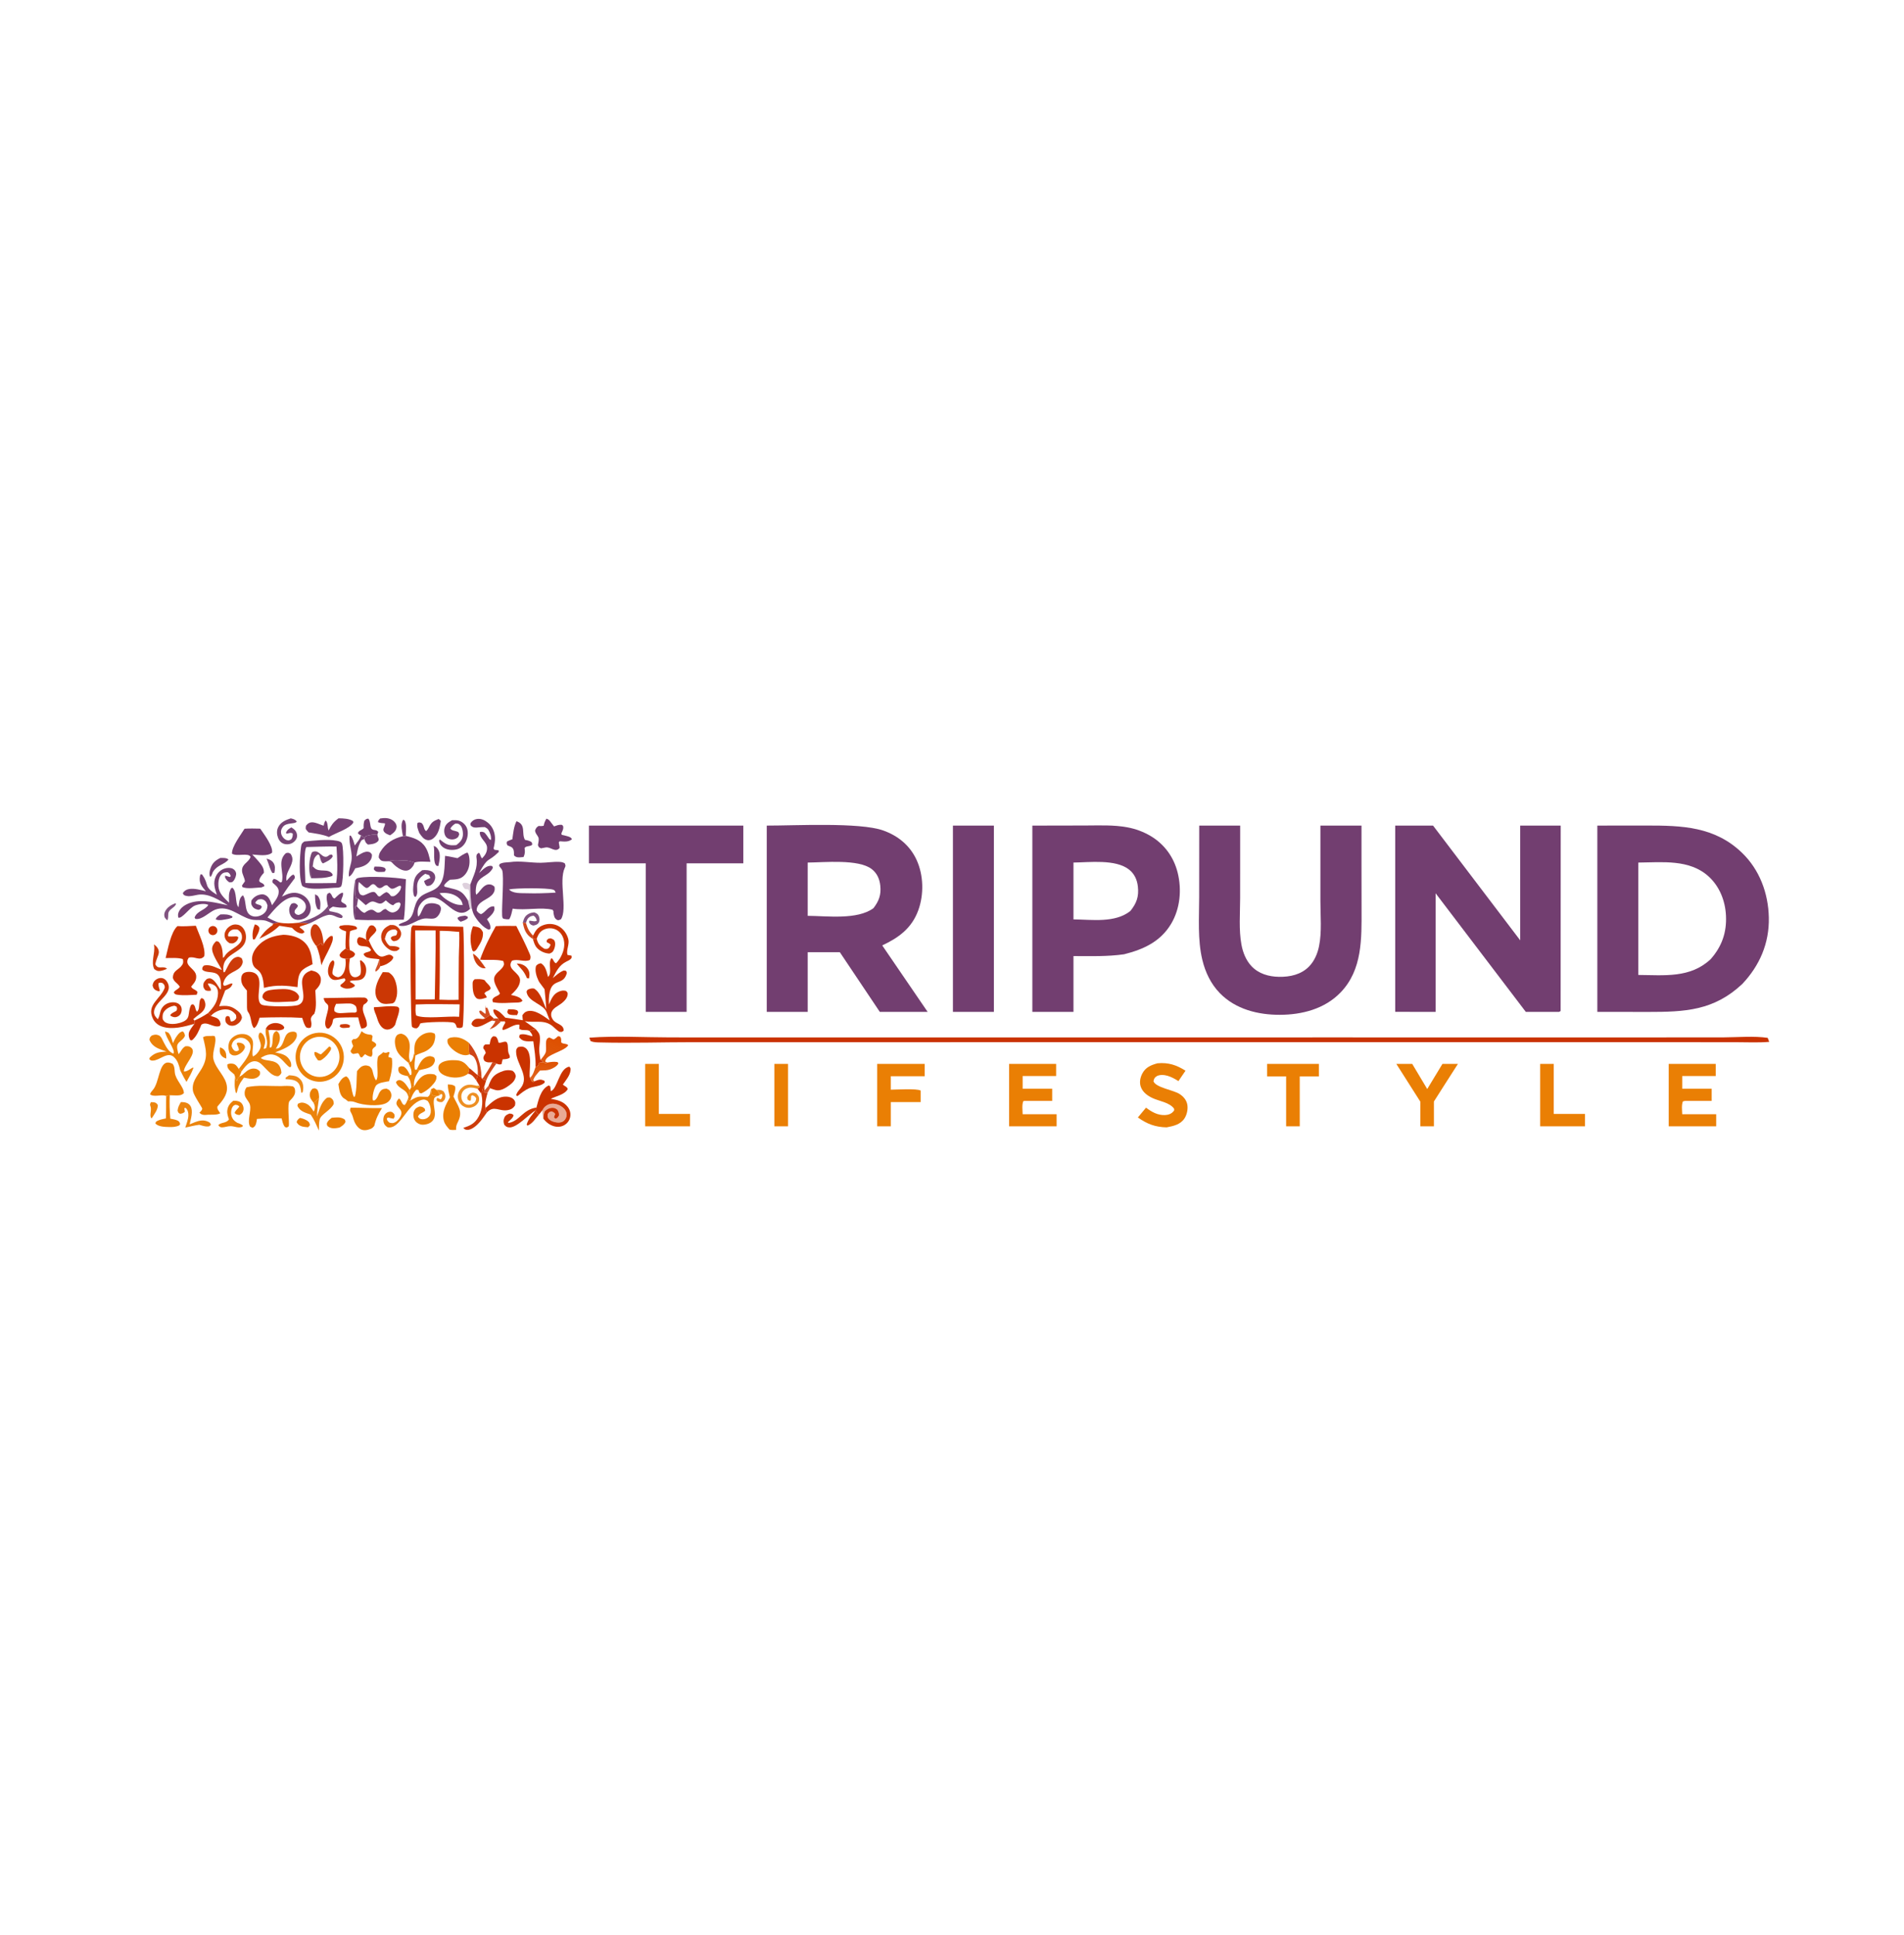 <?xml version="1.0" encoding="UTF-8"?>
<svg id="Layer_1" xmlns="http://www.w3.org/2000/svg" version="1.1" xmlns:xlink="http://www.w3.org/1999/xlink" viewBox="0 0 4063 4128">
  <!-- Generator: Adobe Illustrator 29.5.1, SVG Export Plug-In . SVG Version: 2.1.0 Build 141)  -->
  <defs>
    <style>
      .st0 {
        fill: #381035;
        fill-opacity: .01;
      }

      .st1, .st2, .st3, .st4, .st5, .st6, .st7, .st8, .st9, .st10, .st11, .st12 {
        fill: #ea7f04;
      }

      .st1, .st13, .st14 {
        fill-opacity: .98;
      }

      .st15, .st2, .st16 {
        fill-opacity: .95;
      }

      .st15, .st17, .st18, .st19, .st20, .st21, .st22, .st23, .st24, .st25, .st26, .st27, .st13, .st28, .st29, .st30, .st31, .st32, .st33, .st34 {
        fill: #ca3300;
      }

      .st35 {
        fill-opacity: .89;
      }

      .st35, .st36, .st37, .st38, .st39, .st16, .st40, .st41, .st42, .st43, .st44, .st45, .st46, .st14 {
        fill: #723e70;
      }

      .st17, .st39 {
        fill-opacity: .99;
      }

      .st3 {
        fill-opacity: .87;
      }

      .st37, .st29 {
        fill-opacity: .94;
      }

      .st38, .st6, .st34 {
        fill-opacity: .98;
      }

      .st19 {
        fill-opacity: .89;
      }

      .st20 {
        fill-opacity: .42;
      }

      .st4 {
        fill-opacity: .92;
      }

      .st47 {
        fill: url(#linear-gradient1);
      }

      .st21 {
        fill-opacity: .95;
      }

      .st22, .st40 {
        fill-opacity: .9;
      }

      .st23 {
        fill-opacity: .97;
      }

      .st24, .st5, .st44 {
        fill-opacity: .95;
      }

      .st25 {
        fill-opacity: .85;
      }

      .st26, .st41 {
        fill-opacity: .96;
      }

      .st7, .st43 {
        fill-opacity: .98;
      }

      .st42, .st27, .st9 {
        fill-opacity: .97;
      }

      .st8, .st33 {
        fill-opacity: .96;
      }

      .st48 {
        display: none;
      }

      .st28 {
        fill-opacity: .91;
      }

      .st30 {
        fill-opacity: .88;
      }

      .st31 {
        fill-opacity: .83;
      }

      .st45, .st12 {
        fill-opacity: .96;
      }

      .st32 {
        fill-opacity: .87;
      }

      .st11 {
        fill-opacity: .9;
      }

      .st49 {
        fill: url(#linear-gradient);
      }

      .st46 {
        fill-opacity: .24;
      }
    </style>
    <linearGradient id="linear-gradient" x1="1168.41" y1="1861.48" x2="1192.38" y2="1909.8" gradientTransform="translate(0 4128) scale(1 -1)" gradientUnits="userSpaceOnUse">
      <stop offset="0" stop-color="#dd5000" stop-opacity=".95"/>
      <stop offset="1" stop-color="#de5000"/>
    </linearGradient>
    <linearGradient id="linear-gradient1" x1="1161.6" y1="1828.7" x2="1160.89" y2="1862.7" gradientTransform="translate(0 4128) scale(1 -1)" gradientUnits="userSpaceOnUse">
      <stop offset="0" stop-color="#dc5000" stop-opacity=".88"/>
      <stop offset="1" stop-color="#de5000"/>
    </linearGradient>
  </defs>
  <path class="st36" d="M3408.61,1761.25l105-.09c75.41-.08,145.17,2,203.43,57.87,37.68,36.14,56.45,86.4,57.51,138.55,1.11,54.85-19.63,102.36-56.59,141.51-60.88,57.2-122.73,59.73-201.27,59.71l-108.08-.15v-397.4ZM3496.08,2079.92c54.93.35,110.81,7.33,154.42-33.77,23.71-26.86,34.33-56.69,32.6-92.76-1.51-31.55-13.56-62.22-37.01-83.61-40.89-37.29-99.24-30.04-150.01-29.64v239.78Z"/>
  <path class="st36" d="M1636.18,1761.27c60.15.12,198.18-7.41,248.3,10.33,31.36,11.11,56.9,31.54,71.3,62.55,15.15,32.64,16.07,73.92,3.82,107.65-13.91,38.28-41.72,58.64-77,75.07l96.88,141.78h-40.23s-61.84,0-61.84,0l-85.27-127.29h-68.54s.01,127.29.01,127.29h-87.43v-397.38ZM1723.58,1953.78c41.79.27,105.73,9.04,140.3-16.33,11.65-15.2,16.65-28.41,14.6-47.88-1.52-14.44-6.9-26.82-18.54-35.69-28.32-21.59-101.08-13.98-136.34-13.76l-.02,113.66Z"/>
  <path class="st36" d="M2977.29,1761.27h80.75l185.95,244.76v-244.76h86.46l-.18,395.56-3.23,1.82h-71.1l-192.45-253v253s-86.2-.01-86.2-.01v-397.37Z"/>
  <path class="st36" d="M2202.94,1761.29l112.48-.22c29.89-.04,60.82-1.65,90.31,3.91,17.63,3.21,34.56,9.55,50.02,18.74,28.91,17.34,48.88,44.56,57.2,77.59,9.14,36.3,5.46,77.14-13.83,109.46-22.83,38.24-59.33,54.72-100.49,65.04-35.75,5.08-71.9,3.92-107.91,3.82v119.02h-87.77v-397.36ZM2412,1943.58c13.31-16.53,18.56-30.67,16.15-52.25-1.62-14.52-7.37-27.24-18.92-36.3-28.72-22.55-84.34-15.26-118.51-14.92v121.26c39.44.36,88.27,8.15,121.28-17.79Z"/>
  <path class="st36" d="M2817.65,1761.27h87.68v80l.13,98.06c.12,63.05,1.98,129.52-44.77,177.93-34.02,35.23-82.44,47.6-129.75,47.68-46.46.08-94.36-11.76-127.93-46.26-19.16-19.7-30.93-44.37-37.34-71.09-10.32-42.98-6.76-89.94-6.73-133.92l.13-152.4h87.38l-.06,154.51c-.08,32.27-3.1,67.84,2.8,99.58,3.09,16.65,9.56,33.09,21.15,45.54,15.39,16.54,37.12,22.64,58.95,23,23.32.38,47.2-4.65,64.15-22.08,11.36-11.68,18.01-27.23,21.26-43.14,6.3-30.82,2.94-65.43,2.93-96.84l.02-160.57Z"/>
  <path class="st36" d="M1256.76,1761.27h329.4v80.56h-120.96v316.82s-87.23,0-87.23,0v-316.82h-121.2v-80.56Z"/>
  <path class="st36" d="M2033.46,1761.27h87.43v397.38s-87.43,0-87.43,0v-397.38Z"/>
  <path class="st18" d="M1257.58,2213.75c56.21-4.25,116.52-.65,173.07-.61l342.91.03,1084.85-.03,644.53.04,175.55-.12c30.12-.11,63.95-3.27,93.66,1.04l3.2,8.53c-22.94,1.99-46.81.76-69.87.75l-125.89-.09h-394.62l-1254.89.04h-449.71c-66.31-.01-133.39,2.22-199.6.55-7.03-.18-13.9-.11-20.48-2.87l-2.71-7.26Z"/>
  <path class="st18" d="M880.88,1974.03c35.82,1.7,71.77,2.16,107.62,3.11,2.23,21.17,2.78,202.51-1.41,214.03-5.1,2.87-6.52,1.93-12.14,1.1-1.51-3.95-2.09-8.44-6.29-10.33-7.48-3.38-63.02-1.62-71.76,1.34-2.12,4.73-2.96,7.82-7.61,10.48-3.34-.06-5.09-.06-8.06-1.84-2.16-1.3-1.99-.89-2.45-3.15-2.03-9.93-4.35-201.3-.82-210.17.67-1.68,1.94-3.05,2.92-4.57ZM885.97,1984.92c.72,49.09,1.01,98.18.85,147.27l40.96-.23c.74-48.92,2.16-98.15,1.76-147.06l-43.56.02ZM937.46,2132.61c13.84.66,27.41.81,41.25.22.04-30.1-.07-60.22.35-90.32.25-18.07,1.77-36.48.82-54.51-13.9-1.36-27.52-2.27-41.48-2.28-.04,48.92.66,97.99-.93,146.89ZM979.74,2169.15c.44-8.81,1.16-17.7,1.12-26.52-31.09-.03-62.68-1.27-93.71.3-.34,7.89-1.39,15.89,1.07,23.49,18.13,8.06,68.72.6,91.52,2.73Z"/>
  <path class="st36" d="M1088.4,1839.18c19.92-3.19,44.85,1.58,65.35,1.42,13.49-.1,27.15-2.65,40.58-1.86,4.2.24,7.17.9,10.89,3.07,1.78,4.77,2.16,4.94-.07,9.68-13.37,28.41,6.33,88.06-8.14,109.66-3.58,1.48-5.82,3.14-9.49.53-5.2-3.69-5.25-8.71-6.51-14.45.45-3.47-.18-3.48-1.81-6.38-23.67-6.22-58.34,1.81-85.21-2.42-1.78,7.76-3.19,15.34-7.03,22.38-4.15.87-7.49.17-11.58-.59-3.63-.66-3.72-4.7-3.9-7.98-.99-18.12,4.36-83.44.18-95.49-.92-2.67-4.83-6.86-6.53-9.35l.79-3.74c5.91-4.13,15.46-3.79,22.48-4.48ZM1185.82,1904.28c-1.74-3.39-1.49-4.92-5.24-6.22-12.12-4.22-80.75-3.74-94.37-.58,8.51,9.22,25.62,7.71,37.66,8.11,20.6.67,41.39-.11,61.95-1.31Z"/>
  <path class="st0" d="M1086.21,1897.48c13.62-3.16,82.25-3.64,94.37.58,3.75,1.3,3.5,2.83,5.24,6.22-20.56,1.2-41.35,1.98-61.95,1.31-12.04-.4-29.15,1.11-37.66-8.11Z"/>
  <path class="st38" d="M580.42,1931.28c6.52-9.41,16.33-20.07,13.99-32.45-1.3-6.86-7.67-11.36-12.61-15.63l-.74-4.18,2.92-3.95c5.76.15,9.71,4.12,14.14,7.47l3.21-.87c5.83-20.51-10.62-43.98,8.73-61.63,5.39-1.29,5.19-1.2,10.1,1.46,3.39,5.37,4.72,10.03,3.38,16.3-3.26,15.24-14.52,24-12.28,41.28,5.12-4.65,8.36-11,14.77-13.42,3.71,3.74,2.8,3.01,2.98,7.84-9.96,13.38-18.91,24.46-27.42,39.23,13.25-6.42,24.66-11.31,39.23-5.62,8.62,3.37,15.68,9.69,19.43,18.35,3.29,7.63,3.91,16.07.09,23.65-3.41,6.77-10.05,10.78-17.12,12.5-5.5,1.33-11.55,1.46-16.61-1.53-5.42-3.21-8.42-9.28-9.27-15.4-.9-6.4.65-11.13,4.31-16.38,4.11-1.82,5.98-2.68,10.36-.12,1.35.8,2.76,2.61,3.78,3.82-2.03,7.43-7.94,6.88-7.11,14.99,3.39,4.18,3.44,3.99,8.72,4.98,6.54-2.11,11.69-5.21,14.32-12.08,1.83-4.76,1.26-10.13-1.53-14.39-3.9-5.88-12.03-10.85-18.98-11.61-12.7-1.39-24.3,6.22-33.52,14.27-9.88,8.64-18.37,19.08-26.96,29.01,8.1,4.48,15.55,8.57,24.55,10.98-4.32.4-8.21,1.37-12.41,2.4-3.85-1.59-7.73-3.08-11.5-4.84-11.01-5.14-24.45-1.21-36.39-4.39-25.52-6.81-47.34-31.47-75.7-20.69-12.88,4.9-28.41,22.64-42.45,19.62l-1.57-2.9c5.16-14.37,22.4-15.28,29.31-26.88-8-3.79-20.7-1.75-28.74,1.46-11.46,4.58-27.56,28.76-35.25,25.64-1.38-5.35-.78-9.17,1.77-14.01,5.21-9.89,17.05-15.82,27.27-18.6,24.3-6.61,52.66,1.31,76.56,6.28-19.05-11.25-40.73-26-63.83-22.43-6.94,1.07-15.98,4.02-22.9,2.77-5.01-.91-7.89-1.4-9.29-6.48,3.6-5.18,7.86-7.7,13.99-8.59,11.29-1.63,24.24,2.13,35.18,4.88-8.65-10.41-15.37-17.43-12.63-32.36.35-1.94.78-2.47,1.63-3.98,3.28.61,2.26-.25,3.86,2.06,15.27,22.04,1,23.23,30.54,41.83-4.38-13.66-8.65-25.46-2.12-39.4,3.79-8.19,10.87-14.33,19.43-16.84,5.23-1.51,11.99-1.89,16.95.79,3.64,1.98,6.18,5.3,6.81,9.47.69,4.56-2.34,12.39-5.26,15.97-3.13,3.84-4.53,3.34-9.05,3.4-4.88-3.21-6.65-5.36-9.32-10.59l.24-3.84c3.27,1.11,6.57,2.14,9.89,3.1l2.02-1.95c-1.89-4.97-1.95-5.33-6.31-8.22-5.48.28-9.1.17-13.26,4.26-6.13,6-7.35,17.8-6.68,25.9,1.29,15.49,12.37,24.61,22.69,34.69-.29-11.58-1.58-20.4,4.34-30.62l2.84-1.3c10.63,9.1,4.98,34.22,13.19,41.55.95-7.97.98-19.13,7.83-24.35.48-.36,1.04-.6,1.55-.91,9.19,13.69.43,40.55,22.62,45.01,7,1.4,15.95-1.41,21.41-5.86,5.74-4.67,7.74-9.89,8.32-17.31-1.54-5.09-3.07-9.32-8-12.03-4.65-2.55-7.44-1.66-12.21-.63-2.86,2.39-4.47,3.39-6,6.9,4.27,5.35,12.24,2.65,13.98,8.74-2.37,4.54-2.1,4.46-6.85,6.16-5.22-1.09-9.54-2.26-12.92-7-3.47-4.86-2.95-7.54-2.28-13.02,4.71-7.13,11.58-11.52,20.03-12.85,4.92-.78,8.4.24,12.46,3.1,6.06,4.27,9.02,13.3,11.35,20.02Z"/>
  <path class="st18" d="M604.8,1994.18c14.84.5,30.39,3.93,42.17,13.58,15.52,12.72,17.98,30.48,20.09,49.24-6.97,3.44-15.14,6.81-21.09,11.97-10.64,9.23-10.07,23.89-11.14,36.9-10.72-1.64-21.03-2.72-31.87-3.04-14.16-.35-26.11,1.07-39.74,4.64-2.69-50.21-22.18-30.72-25.22-57.98-1.23-11.02,3.36-20.85,10.28-29.07,14.98-17.83,34.42-24.07,56.52-26.24Z"/>
  <path class="st18" d="M1058.01,1975.82c14.62-.81,29.14-.64,43.78-.39,9.52,18.77,20.13,39.76,28.32,59.02,2.27,5.35,2.76,7.83.82,13.26-11.22,5.88-26.1-3.03-38.48,1.93-12.94,18.65,17.92,24.76,17.31,42.08-.45,13.02-10.67,22.53-19.33,30.79,2.67.55,5.32,1.18,7.96,1.89,6.75,1.87,13.05,4.14,16.63,10.6-3.54,3.36-4.88,2.89-9.5,3.74-17.3-.09-37.08,2.98-53.94-.87l-.87-5.35c2.28-4.33,4.6-5.37,8.79-7.44,3.9-1.93,4.87-1.98,7.43-5.68-4.3-8.23-12.02-20.1-12.59-29.28-.82-12.92,13.64-18.67,19.21-27.99,2.96-4.95,1.93-6.81.5-11.9-14.51-4.16-34.18-1.57-49.69-2.87,8.26-23.92,21.17-49.54,33.65-71.54Z"/>
  <path class="st10" d="M2153.32,2269.65h100.39v25.87s-71.46,0-71.46,0v27.14h63.06v25.95s-59.14-.01-59.14-.01l-2.49.54c-3.26,7.73-1.57,19.47-1.43,27.87h72.5l.02,25.82h-101.45v-133.18Z"/>
  <path class="st10" d="M3560.91,2269.66h100.36s.01,25.86.01,25.86h-71.53v27.14h62.82v25.94s-56.28,0-56.28,0c-1.56.01-3.61.74-5.15,1.1-3.2,8.23-1.68,18.56-1.38,27.31h72.47v25.82s-101.32,0-101.32,0v-133.17Z"/>
  <path class="st17" d="M1137.49,1995.95c5.54-11.19,10.11-18.06,22.11-22.41,10.29-3.79,21.67-3.14,31.48,1.8,10.69,5.5,18.43,16.02,21.54,27.7,3.12,11.68-4.82,23.56-1.72,34.12l8.65,1.6c.26,2.61,1.06,3.8-.74,6.01-2.8,3.45-6.5,4.72-10.32,6.68-15.45,7.9-20.93,20.11-28.91,35.24,7.45-6.3,14.16-12.58,23.28-16.27l4.76.52c1.27,2.43,2.49,3.28,1.64,6.19-9.12,31.05-40.03.97-38.01,65.77,5.25-11.42,9.27-22.6,21.78-27.6,5.09-2.04,9.46-2.78,14.81-1.32,2.17,2.48,3.64,2.95,3.57,6.53-.18,8.13-6.41,14.54-12.31,19.33-7.81,6.34-20.94,11.05-22.84,22.14-.89,5.2,1,9.62,3.94,13.76,6.93,9.73,22.74,8.84,22.65,22.91-3.9,3.31-3.78,2.92-8.91,2.59-4.53-2.8-7.8-5.56-11.63-9.31-18.99-18.58-38.99-9.23-62.41-13.39,7.79,5.69,15.7,11.27,23.38,17.12-4.54.87-9.35,1.28-13.45,3.5-4.12-1.41-2.78-1.28-6.53-1.52-5.91-.38-10.63.63-15.45-3.09.57-3.09.81-5.21.68-8.41-10.77-2.38-23.41,8.76-34.85,11.29l-1.9-1.86c1.18-5.12,3.97-9.31,6.49-13.87l-.93-2.83-8.03.14-4.47-1.37-1.63-5.06c-5.1-5.32-10.5-10.65-10.64-18.43l3.31-.64c9.87,3.19,15.58,10.16,22.5,17.52,12.45,1.85,24.92,3.48,37.36,5.43-.51-3.54-.79-6.95-1.02-10.51,3.11-4.31,5.38-7.32,10.7-8.69,16.35-4.23,35.15,10.75,47.62,19.64-2.09-5.76-4.33-11.44-6.51-17.17-6.92-18.18-38.31-21.54-42.67-42.45-.65-3.16.65-3.66,2.33-6.04,5.07-1.95,7.88-3.24,13.41-2.4,14.1,8.56,19.63,29.81,26.25,44.56-.86-14.32-2.52-28.69-3.8-42.99l-6.91-9.3c-2.2-2.92-4.53-5.76-6.11-9.1-4.29-9.02-8.2-21.66-5.09-31.5,3.96-4.03,4.75-4.25,10.25-5.58,10.57,6.09,12.04,18.06,15.36,29.19,9.78-9.03-.94-28.81,6.98-39.89,4.66.91,4.31,8.88,10.09,10.78,2.86-3.05,5.44-5.96,7.67-9.54,7.38-11.87,12.13-26.48,8.76-40.53-2.15-9-7.52-16.97-15.72-21.29-7.81-4.03-16.94-4.45-25.08-1.15-9.84,3.93-13.18,10.28-16.99,19.84l-8.13.77.36-7.16Z"/>
  <path class="st36" d="M649.56,1795.17c20.88-1.85,48.45-5.42,69.05-1.6,4.09.76,9.27,1.77,11.08,6.09,4.51,10.76,3.56,78.92-1.2,90.09-1.39,3.26-3.76,2.91-6.84,3.87-19.29.12-61.68,7.34-76.8-3.66-7.82-18.2-5.22-63.95-2.28-84.43.82-5.69,2.45-7.32,7-10.36ZM651.64,1883.67c22.03,1.16,43.73.1,65.74.09,3.89-24.86,2.14-52.83.72-77.86-21.62-.36-42.84.58-64.42,1.12-6.59,11.07-1.9,60.84-2.04,76.65Z"/>
  <path class="st44" d="M663.89,1873.55c-.44-.96-.98-1.88-1.32-2.87-4.37-12.67-3.27-41,3.35-52.66,13.99-7.39,19.33,10.73,29.78,9.85,5.38-.46,6.12-5.89,12.99-4.57l1.39,3.57c-3.64,7.56-13.81,11.7-20.91,15.16-5.27-3.31-5.56-12.8-8.45-18.76l-2.77-.2c-9.49,6.84-8.78,14.51-10.61,24.87l-2.57,2.42c-.14,7.61.21,15.67-.87,23.19Z"/>
  <path class="st36" d="M663.89,1873.55c1.08-7.52.73-15.58.87-23.19l2.57-2.42c.91,1,1.8,2.03,2.74,3.01,11.48,11.95,30.06-.32,39.74,14.36l-.65,3.33c-14.19,5.21-30.35,4.81-45.27,4.91Z"/>
  <path class="st18" d="M664.31,2070.26c4.38,1.06,9.28,2.23,12.95,5,4.22,3.18,7.14,7.72,7.42,13.12.58,11.01-4.83,16.9-11.79,24.42.47,15.06,3.51,35.71-2.15,49.85-14.36,12.23-2.32,15.15-7.57,29.48-4.7,1.54-4.71.99-9.21-.16-4.95-5.06-6.84-13.9-9.12-20.55-30.19-1.87-60.62-1.2-90.83-.43-2.18,6.78-5.33,18.91-11.95,22.32-7.16-6.76-5.24-23.82-12.05-33.36-3.02-4.24-2.5-5.7-2.96-10.79l-.12-35.97c-2.95-3.28-5.94-6.57-8.33-10.31-3.66-5.72-5.08-14.42-2.84-20.99,1.03-3.02,2.94-5.33,5.74-6.67,6.11-2.91,16.12-2.49,22.13.83,19.38,10.69,3.14,44.8,9.92,61.52,1.04,2.57,2.79,4.95,5.36,6.01,9.85,4.06,68.49,4.8,78.66.03,20.78-9.77.96-41.02,8.95-58.84,3.4-7.58,8.52-10.85,15.93-13.8.62-.24,1.25-.47,1.87-.71Z"/>
  <path class="st1" d="M673.72,2203.74c18.31-3.12,36.86,4.02,48.55,18.67,11.69,14.66,14.72,34.57,7.92,52.13-6.79,17.55-22.36,30.04-40.74,32.68-27.93,4.02-53.85-15.53-58.15-43.85-4.31-28.32,14.6-54.9,42.42-59.63ZM693.05,2296.13c22.16-5.99,35.55-28.86,30.16-51.51-5.4-22.64-27.6-36.75-50.01-31.78-14.94,3.32-26.95,14.59-31.37,29.47-4.42,14.88-.58,31.02,10.05,42.19,10.63,11.17,26.38,15.62,41.17,11.63Z"/>
  <path class="st1" d="M702.58,2232.39l3.82,2.26-.22,4.53c-4.64,8-10.29,15.07-17.86,20.42-4.37,3.09-4.81,3.2-9.8,2.38-.54-.73-1.09-1.45-1.61-2.19-3.44-4.93-6.85-9.19-5.92-15.26,5.32-1.09,8.19,3.73,13.93,4.69,6.28-5.23,11.93-11.01,17.66-16.83Z"/>
  <path class="st10" d="M2470.04,2268.35c23.27-2.1,40.3,3.6,59.77,15.8l-15.17,22.22c-6.95-4.5-14.95-8.85-22.84-11.25-7.29-2.21-18.16-3.16-24.69,1.56-3.84,2.77-4.96,5.83-5.64,10.33,5.98,13.61,42.34,18.21,55.61,26.84,8.04,5.22,14.54,12.47,16.48,22.2,1.92,9.62-.66,21.9-6.03,30.03-8.7,13.16-23.81,16.22-38.06,18.97-24.3-.58-41.5-7.09-61.34-21.12l17.4-20.89c12.23,9.11,24.59,16.32,40.21,15.8,7.1-.24,14.04-2.51,18.61-8.32,1.95-2.48,1.26-1.85.9-5.54-9.86-13.23-31.21-15.68-45.45-22.23-10.76-4.94-21.42-12.54-25.48-24.36-3.25-9.48-1.13-19.95,3.5-28.56,7.08-13.19,18.6-17.74,32.22-21.48Z"/>
  <path class="st36" d="M757.81,1878.37c2.83-4.27,3.24-4.79,8.53-5.78,21.87-4.13,77.24-.97,99.84,3-1.83,28.42-.55,58.35-4.45,86.39-34.32.1-69.94,2.26-104.1-.19.6-9.79-1.72-19.2,1.15-28.8l2.67.43c4.52,5.07,9.79,12.44,16.49,14.12,21.6-16.35,20.44,2.55,31.92-1.08,5.23-1.66,6.28-6.43,13.1-7.39,3.09,2.45,6.26,5.25,9.99,6.67,4.71,1.8,8.35.72,12.58-1.7,4.71-2.7,8.12-7.99,8.92-13.34.55-3.71.37-2.57-2.21-5.73-4.43.6-7.21.85-10.67,3.93-.83.73-1.62,1.5-2.43,2.25-5.74-.62-11.3-6.59-15.92-10.26-2.39,1.89-5.33,4.68-8.07,5.91-6.54,2.94-12-2.46-18.43-3.47-6.21-.97-11.37,4.38-16.23,7.65-5.27-4.8-10.82-9.34-16.24-13.97l-3.73.14c-4.14-9.03-1.84-28.2-2.67-38.78ZM850.11,1904.35c4.21-5.14,4.74-6.23,5.9-12.8l-2.01-2.16c-6.51,1.16-14.44,9.07-20,5.89-2.77-1.57-5.53-4.53-7.94-6.66-6.84-.56-8,4.12-13.77,5.74-7.4,2.08-9.58-6.9-14.99-8.06-6.42-1.36-10.46,10.93-17.19,7.35-5.05-2.68-9.58-8.76-14.62-11.94-1.07,8.06-2.33,18.61,2.73,25.64,1.61,2.24,4.11,2.26,6.58,2.96,7.51-1.31,19.87-10.65,25.43-6.5,2.51,1.87,4.89,5.52,6.88,8.01l3.67.57c4.37-3.59,8.25-6.9,13.49-9.17,5.05,1.18,7.05,4.55,10.1,8.44,4.84.75,6.26.73,10.55-2.41,1.54-1.13,3.79-3.48,5.19-4.9Z"/>
  <path class="st39" d="M976.26,1830.75c6.76-4.43,13.59-9.74,21.39-11.98,2.86,4.16,3.5,8.35,4.05,13.3,1.35,12.14-1.53,24.59-9.53,33.91-9.15,10.65-19.36,10.05-32.14,10.79-4.93,3.56-8.61,6.46-12.17,11.58l.81,3.3c6.55,1.77,13.13,3.28,19.71,4.92,15.95,3.97,21.61,10.06,30.14,24.29l4.26,18.31c-29.87,28.45-53.56-27.65-82.46-24.77-9.11.91-17.4,6.48-22.82,13.82-6.38,8.63-7.24,16.34-5.49,26.68,5.97-.31,9.61-22.69,18.42-26.04,8.89-3.4,18.59-2.25,26.88,1.93,1.98,2.77,3.64,3.89,3.6,7.52-.07,6.83-4.28,14.74-9.66,18.84-6.73,5.11-17.64,1.28-25.59,2.39-18.8,2.61-33.41,19.75-54.08,15.08l-.35-2.46c3.14-1.8,5.85-3.24,9.32-4.3,28.48-8.67,17.48-35.39,35.38-53.53,9.51-9.64,26.32-11.7,37.13-20.96,17.52-14.99,15.18-46.27,16.68-67.55,8.89,1.14,17.73,3.19,26.53,4.93ZM987.42,1930.6c-1.29-7.62-4.79-12.58-10.93-17.06-11.13-8.14-25.21-9.67-38.44-8.15,7.59,11.1,25.89,22.22,38.78,24.62,3.51.65,7.03.61,10.59.59Z"/>
  <path class="st10" d="M1871.78,2269.65h101.48v26.37s-72.38,0-72.38,0v28.66c11.07-.07,55.37-2.91,63.71,1.85v24.64s-63.7-.01-63.7-.01v51.67h-29.11s0-133.18,0-133.18Z"/>
  <path class="st18" d="M378.67,1975.68c12.9,1.02,26.28-.17,39.2-.76,6.35,17.55,21.25,46.21,18.07,64.88-9.5,11.81-21.23-.94-33.17,3.37-12.01,17.12,14.58,22.58,15.85,38.56.74,9.38-3.41,14.13-8.99,21.01l-1.71,2.08c3.11,6.42,9.29,5.44,13.57,11.56l-1.8,5.76c-12.91.64-27.67,1.88-40.43.08-4.91-.69-5.72-.84-8.46-4.72,2.61-6.01,9.45-6.23,12.87-12.44-1.63-2.55-3.21-4.53-5.45-6.55-4.43-4.02-7.36-6.18-9.34-12.16.21-16.7,12.09-16.39,19.8-27.67,3-4.38,2.37-7.63,1.56-12.63-10.82-3.48-25.44-2.09-36.84-2.2,4.65-17.9,10.93-55.57,25.29-68.17Z"/>
  <path class="st10" d="M817.72,2244.66c5.69,2.4,5.68,1.66,11.53-.61l2.18,1.62c-1.54,3.75-2.32,5.47-2.3,9.61,3.31.41,4.17.56,7.11,2.43,2.15,15.8-1.22,33.77-5.96,48.85-8.17,1.62-24.1,2.77-28.57,10.41-4.02,6.87-8.07,22.95-5.97,30.5l3.53.13c7.76-5.63,7.29-13.82,13.15-20.46,3.53-4.01,7.73-4.45,12.66-4.64,3.31,1.67,5.29,2.02,7.38,5.31,2.83,4.47,3.59,8.97,1.9,14.11-1.79,5.43-6.02,9.4-11.02,11.76-15.24,7.19-48.8,4.22-64.13-1.83-5.19-2.04-8.81-2.48-14.39-2.3-.66.02-1.32.07-1.98.1-1.17-.97-4.16-3.49-5.21-4.22-1.05-.74-2.2-1.32-3.28-2.02-9.71-6.29-10.38-20.13-12.26-30.64,4.42-7.33,7.98-14.2,16.72-16.52,11.79,6.1,9.92,31.6,16.36,43.71l2.21-.65c4.35-16.44,3.25-36.97,4.44-54.05,3.43-4.33,6.8-8.85,12.06-11.02,5.55-2.29,9.32-1.48,14.68.55,3.53,3.19,5.12,5.07,6.36,9.75,1.88,7.15,3.02,14.26,7.59,20.23,7.28-7.52-.96-38.98,4.62-51.05.88-1.91,8.08-5.74,10.59-9.06Z"/>
  <path class="st10" d="M451.31,2210.08c2.79-.61,4.23-.15,6.97.43,5.33,12.35-6.21,33.88-2.94,48.49,4.96,22.19,27.68,37.65,29.03,60.59.98,16.67-10.47,29.39-20.47,41.1-.96,5.87,3.06,9.36,6.08,14.29-6.64,4.01-18,2.81-25.78,3.12-2.79.22-5.93.64-8.76.41-4.48-.37-6.78-1.55-9.85-4.73.81-.85,4.11-4.24,4.64-5.14.64-1.07,1.23-2.25,1.33-3.49.16-2.07-17.72-27.4-19.6-36.97-3.71-18.9,8.33-31.88,17.42-46.82,15.53-25.49,10.33-41.49,3.88-68.53,5.15-3.48,12.05-2.62,18.04-2.75Z"/>
  <path class="st10" d="M599.98,2317.02c8.62-.45,16.55-.91,25.12.6,3.79,3.15,4.15,4.15,4.63,9.46.82,9.07-5.94,15.72-11.68,21.58-5.55,5.67-.25,43.8-1.78,54.06l-4.11,2.68-3.92-.95c-4.51-5.25-5.51-11.91-7.21-18.48-17.52-.04-35.28-.68-52.72,1.06-.54,3.5-.97,7.32-2.08,10.68-1.51,4.56-3.27,6.47-7.46,8.34l-5.2-2.65c-6.76-13.1,3.06-32.26-.11-46.09-1.79-7.79-10.42-14.32-11.25-22.21-.64-6.06.44-10.76,4.01-15.55,22.15-5.28,50.66-2.27,73.77-2.53Z"/>
  <path class="st33" d="M473.46,2069.28c-5.9-12.19-23.52-35.28-20.5-48.45,1.17-5.11,4.56-9.7,8.43-12.97,4.19.43,4.83.42,7.52,4.12,6.03,8.33,6.54,21.48,6.77,31.49,2.92-1.99,3.09-2.64,4.96-5.5,9.8-14.93,38.5-20.22,35.57-41.51-.88-6.43-3.8-9.4-8.71-13.11-4.76-1-10.17-1.32-14.47,1.59-4.64,3.13-5.12,4.72-6.57,9.82l.91,3.04c5.22.32,10.05-.04,15.26-.2,3.33-.1,2.25-.04,5.96,1.53-.31,4.62-2.78,8.37-6.74,11.1-4.72,3.24-6.86,2.61-12.12,1.89-5.59-3.78-9.56-7.8-10.42-15.09-.74-6.34,1.98-12.56,6.2-17.07,4.27-4.55,11.08-8.01,17.39-7.79,6.5.22,12,2.77,15.99,8,5.36,7,7.15,16.77,5.36,25.38-6.36,30.67-54.03,26.46-47.12,68.61l2.42-.33c6.4-10.54,11.74-28,24.66-31.95,5.11-1.56,7.25.04,11.53,2.39,2.11,4.91,3.32,7.18,1.1,12.62-7.79,19.09-34.24,13.48-40.7,42.07l1.43,3.91c6.55.72,14.38-6.61,18.74-4.23-3.15,8.81-7.71,10.21-15.67,14.05l-12.97,33.93c16.86-1.78,26.3-1.07,39.83,10.22,4.77,3.98,8.19,8.09,8.8,14.56-1.74,6.63-4.99,10.29-10.61,13.9-4.15,2.66-8.68,3.62-13.52,2.78-4.97-.87-7.44-3.36-10.33-7.26-1.15-5.61-1.58-6.65.35-11.94l3.81-1.56,3.79,1.73,2.72,10.07c4.43.05,6.44-.85,9.66-4.2,3.21-3.35,1.99-5.98,1.26-10-4.92-6.03-10.49-10.34-18.4-11.33-10.58-1.32-22.82,3.03-31.03,9.69-2.12,1.71-1.76,1.62-3.8,4.25-2.17-2.88-3.44-4.17-6.18-6.29,11.66-12.25,20.76-23.84,21.23-42.02.14-5.31-1.22-10.96-5-14.83-4.07-4.18-10.72-6.55-16.41-6.4.42,6.61,7.34,9.19,6.05,15.5-4.67.7-7.08.79-11.52-.91-3.11-3.8-4.83-5.85-4.58-11.23.27-5.8,3.88-9.2,7.66-12.88,4.72-1.47,6.54-2.37,11.19.47,7,4.28,12.69,14.85,17.25,21.64l1.66-.84c.17-9.1.61-22.91-6.33-29.92-8.91-9-25.64-2.94-33.57-11.35-.01-5.05.13-4.81,3.47-8.61,10.34-2.49,19.97,1.48,29.38,5.58l8.94,3.84Z"/>
  <path class="st10" d="M2979.68,2269.66h33.92s32,53.61,32,53.61l32.47-53.62h33.04s-30.34,47.38-30.34,47.38l-20.91,32.88v52.92h-28.96s0-52.59,0-52.59l-51.22-80.58Z"/>
  <path class="st36" d="M521.84,1767.94c11.12-.76,22.27-.36,33.41-.16.77,1.06,1.56,2.09,2.29,3.18,7.8,11.48,25.22,34.62,23.02,48.07-9.82,8.62-30.22,4.57-42.36,3.91,4.7,4.84,9.51,9.68,13.83,14.88,6.03,7.25,11.82,14.45,11.06,24.26-1.88,2.14-4.21,4.51-5.78,6.94-11.48,17.8,4.62,10.43,7.13,21.3l-6.47,2.82c-11.78.5-29.86,3.76-40.57-.58l-1.04-3.44c1.69-2.5,3.36-5,5.15-7.42.35-.48,1.07-.83,1.07-1.43-.03-6.63-5.74-14.9-6.08-22.18-.73-15.38,13.86-17.46,18.14-29.93-3.97-10.01-29.93.06-39.62-7.09-.55-15.12,18.99-40.22,26.81-53.13Z"/>
  <path class="st10" d="M2703.88,2269.65h110.53l.02,26.67h-40.88s.01,62.97.01,62.97v43.54h-29.05v-106.51h-40.63v-26.67Z"/>
  <path class="st36" d="M1003.5,1887.06c7.06-19.84,16.52-35.31,13.35-56.78-.51-3.45-.32-5.02,1.09-8.17l4.04-2.93c3.49,3.02,3.95,11.27,6.91,11.83,6.4-6.64,10.82-13.16,10.48-22.85-.43-12.33-16.3-19.36-15.49-32.89,4.51-1.63,5.17-.66,9.61.6,3.96,4.05,6.51,8.01,9.68,12.68,1.85,2.72,1.11,1.79,4.37,3.5,1.34-6.49-1.8-16.27-5.46-21.69-2.32-3.44-4.2-3.95-7.69-5.91-4.9-.01-9.44.23-14.3.75-5.48.6-10.23.79-14.58-3.24-2.29-2.12-1.51-3.04-1.48-5.91,3.83-5.15,7.77-7.98,14.09-8.89,8.91-1.27,17.03,2.86,23.72,8.53,9.16,7.76,13.96,19.33,14.47,31.31.33,7.97-1.27,15.46-3.05,23.17l1.82,2.7,8.94,1.14.23,3.55c-24.6,24.11-21.22,7.37-41.92,44.85,6.96-6.13,15.72-16.38,25.7-15.27.81.09,1.59.33,2.39.5l1.38,3.67c-9.52,19.91-32.98,16.79-35.97,42.04-.62,5.24-1.27,10.29.3,15.41,3.52-2.54,5.64-5.39,8.34-8.75,4.65-5.77,10.75-13.14,18.84-13.29,5.56-.1,7.74,1.57,11.84,4.78,1.29,5.99.54,9.97-3,15.07-9.02,13.03-35.21,15.83-34.99,35.89,2.9,4.33,4.62,5.72,9.34,7.8,10.38-4.52,14.96-17.72,27.85-16.69,1.42,4.73,1.19,7.43-1.15,11.92-3.02,5.82-9.31,11.09-13.96,15.56,4.44,6.62,8.13,12.03,7.22,20.42l-2.97,1.86c-12.11-3.51-25.43-19.83-31.58-30.9-2.49-4.46-3.79-9.67-5.12-14.58-2.33-17.11-3.3-33.51-3.29-50.79Z"/>
  <path class="st8" d="M567.07,2194.88l5.81,2.96c2.01,11.34,4.05,20.97,2.81,32.45-.14,1.3-.05,3.24-.02,4.63l2.89-.49c6.49-10.17-1.39-30.32,11.6-34.95,4.17,2.96,5.69,4.97,6.71,10.19,1.99,10.15-3.07,19.27-8.25,27.44,4.29-.09,7.25-1.1,10.24-4.4,9.54-10.5,6.43-30.06,24.43-31.72,4.55-.42,5.56-.02,9.25,2.3,1.3,4.64,1.47,7.17-.62,11.68-7.57,16.36-29.06,23.81-44.48,30.14,11.77,2.62,23.07,4.27,30.18,15.39,3.12,4.88,4.39,8.74,3.65,14.61l-2.36,1.85c-11.8-4.34-25.61-41.35-59.41-21.92-1.04.6-1.97,1.39-2.95,2.08,11.44,10.04,41.21-1.97,44.07,31.48-2.32,4.28-2.85,4.88-6.97,7.39-11.13.23-18.52-8.24-26.02-15.6-6.88-6.75-13.07-15.95-23.27-16.42-8.03-.37-15.22,5.09-20.37,10.81-3.15,3.49-5.97,7.33-8.79,11.09l-5.64-5.52c7.85-10.45,17.61-21.54,22.41-33.86,2.68-6.9,4.34-14.83.48-21.7-2.43-4.33-7.94-8.84-12.75-10.06-7.02-1.77-13.11-.46-18.89,3.96-4.1,3.14-5.82,7.67-6.62,12.62,1.75,5.65,2.45,6.58,6.7,10.66,4.95.83,4.83.99,9.07-1.68-.54-5.13-2.78-9.24-4.95-13.8l2.12-2.23c2.09.15,5.44.15,7.49.9,5.26,1.93,6.01,2.9,8.2,7.69-.35,3.51-1.11,4.94-3.17,7.94-3.67,5.36-12.01,10.99-18.65,10.95-5.65-.03-6.82-1.25-10.85-4.77-3.15-7.93-3.97-17.81-.12-25.74,2.9-5.99,8.93-10.67,14.93-13.1,7.3-2.96,18.11-3.23,25.1.84,18.05,10.54,5.34,29.97,9.52,44.78,6.22-2.32,12.17-9.24,14.95-15.29,3.07-6.69,2.36-10.58-.06-17.34-.22-.63-2.03-5.51-2.22-6.32-1.15-4.78-.6-7.31,1.69-11.48l3.2-.22c2.19,1.8,4.01,3.43,5.37,5.99,4.91,9.21,3.78,15.48.86,25.1-.25.83-.52,1.65-.78,2.48l.93.81,4.08-1.23c6.24-13.74-1.77-24.83-.81-38.18.08-1.07.21-2.13.31-3.19Z"/>
  <path class="st10" d="M574.52,2236.42c2.94.15,5.17.66,8,1.41,3.58,4.53,3.56,4.83,3.82,10.65l-12.05-1.73-1.97-3.24,2.2-7.09Z"/>
  <path class="st10" d="M1376.8,2269.66h29.13s0,106.75,0,106.75h66.55v26.42s-95.69.01-95.69.01v-133.18Z"/>
  <path class="st10" d="M3286.6,2269.66h29.01s.01,106.75.01,106.75h66.67v26.42s-95.68,0-95.68,0v-133.17Z"/>
  <path class="st36" d="M859.77,1783.84l6.18-.58c16.64,3.91,32.07,8.62,41.91,24.1,6.07,9.53,8.2,20.35,10.65,31.24-10.29-.07-24.05-1.76-33.75,1.4-1.23-.33-4.61-1.22-5.63-1.61-14.69-5.63-27.6-.4-42.22-2.62-3.75-.57-3.77-.05-7.1,1.49-3.97.09-8.39.45-12.31-.2-5.21-.85-6.82-3.48-9.32-7.74.2-4.96,1.04-8.29,3.6-12.45,11.31-18.35,27.89-28.27,48-33.03Z"/>
  <path class="st18" d="M690.61,2129.24c10.37.09,85.21-1.75,87.22-1.1,4.72,1.53,5.01,1.74,7.18,6.23-2.15,5.1-4.55,5.98-8.97,9.08-7.05,15.52,8.83,28.95,6.68,45.43-3.88,4.99-5.62,4.34-11.62,5.47-3.24-7.45-4.79-16.04-6.8-23.93-9.19-.18-18.45.03-27.64.14-40.95.47-16.58,4.76-34.57,23.47l-4.29-.14c-9.87-9.52,2.44-32.41,2.81-45.19.27-9.11-7.49-5.68-10.01-19.46ZM757.61,2160.3l3.57-1.86c.41-4.78-.05-7.3-1.78-11.76-6.09-5.94-11.15-6.08-19.12-5.91-7.71.16-15.4.67-23.11.77-2.35,5.4-5.02,9.74-3.37,15.77,4.53,4.19,10.02,4.29,15.86,3.99,9.43-.48,18.46-1.4,27.95-1Z"/>
  <path class="st10" d="M1652.42,2269.65h29.14v133.15l-29.14.03v-133.18Z"/>
  <path class="st18" d="M1144.65,2362.81c4.31-15.62,9.03-37.86,24.46-46.27.7-.38,1.47-.6,2.21-.91l2.85,2.13,1.33,10.07c14.83-5.68,17.04-48.16,39.35-52.38,3.12,3.64,3.03,3.64,2.56,8.27-1.08,10.84-10.37,21.43-16.33,30.06,3.99,3.84,9.07,4.33,10.49,9.67-6.78,11.93-24.65,14.76-36.24,20.72,13.98,2.28,27.22,5.27,36.34,17.51,4.63,6.21,6.6,13.61,5.06,21.3-1.5,7.28-6.02,13.55-12.4,17.2-6.98,4.04-14.95,4.61-22.59,2.33-9.12-2.73-16.63-8.55-22.32-16.19.39-5.78.59-10.49,3.2-15.8,4.04-3.69,8.41-6.51,13.95-7.1,5.76-.61,8.37.64,12.92,4,2.65,4.72,3.7,6.94,3.37,12.41-2.95,4.6-2.79,5.26-7.86,6.85l-2.92-3.21,2.6-7.02c-2.44-3.55-3.66-3.63-7.36-5.49-5.33,1.17-5.22,1.34-8.62,5.71-.21,4.4-.69,7.02,2.56,10.6,4.7,5.18,15.09,7.82,21.78,7.5,5.12-.25,9.65-2.14,12.78-6.46,3-4.15,4.11-9.38,2.81-14.37-1.73-6.63-6.71-11.22-12.33-14.56-7.17-4.26-16.5-6.31-24.54-3.57-6.48,2.21-11.4,6.72-14.38,12.89l-7.25,8.97c-1.32-.96-3.16-2.16-4.09-3.51-3.01-4.37-2.49-6.66-1.39-11.35Z"/>
  <path class="st1" d="M352.34,2200.33l6.74,2.61c6,6.31,7.56,14.45,10.01,22.65,2.64-6.25,5.48-11.85,9.66-17.21,3.28-4.21,6.14-7.39,11.51-8.06,3.32,3.54,3.43,4.46,4.47,9.29-3.25,8.9-12.97,11.58-16.06,19.07-2.11,5.12.85,15.1,2.39,20.21,5.7-5.91,6.89-12.44,14.43-16.79,4.68-.54,8.63-.36,12.48,2.9,13.58,11.48-15.48,36.38-15.62,50.71,5.44,1.38,14.22-5.65,19.33-8.5l.97,1.32c-3.65,10.46-9.3,19.84-14.67,29.46-5.12-8.02-9.32-16.23-13.5-24.77-2.19-10.03-5.07-20.09-12.56-27.5-14.1-13.94-30.85,6.65-45.66,6.88-4.19.07-4.45-.21-7.67-3.14l1.06-3.34c11.91-11.33,19.91-11.66,35.7-12.85-5.72-1.97-11.66-3.84-17.19-6.31-8.82-3.96-15.55-9.43-19.24-18.64.78-5.5,1.08-5.46,5.11-9.29,5.19-1.68,8.75-2.72,14.16-.53,4.76,1.93,6.39,5.57,8.57,9.9,1.12,2.23,2.18,4.5,3.36,6.7,4.56,8.5,10.43,19.75,20.04,22.54,5.25-6.65-17.47-34.89-17.84-47.31Z"/>
  <path class="st23" d="M414.84,2184.23c-21.16,5.94-47.41,13.13-68.95,5.81-8.52-2.9-15.61-8.51-19.58-16.83-14.57-30.54,17.52-42.16,25.41-66.78-.67-5.33-.91-5.34-4.71-9.15-4.47-.95-4.59-1.77-8.9.38-.14,5.62,1.45,10.31,3.05,15.61l-2.13,1.64c-2.03-.71-5.78-1.71-7.63-3.06-4.25-3.1-4.65-5.02-5.83-9.83.93-3.9,1.58-6.72,4.43-9.72,3.47-3.65,8.56-6.05,13.6-5.94,4.67.11,8.82,2.44,11.54,6.16,19.98,27.33-25.17,41.99-26.45,66.05-.38,7.11,3.63,11.15,8.1,15.81,6.53-11.15,2.84-21.66,15.57-30.94,6.02-4.38,14.49-6.11,21.76-4.75,5.03.94,9.78,3.66,12.1,8.49,2.29,4.77,1.99,10.11-.23,14.82-1.93,4.11-6.52,7.3-10.89,7.92-4.55.65-8.32-1.12-11.96-3.57,1.58-4.67,8.92-7.33,13.15-9.84,2.24-4.33,1.84-4.22.52-8.99l-4.57-1.95c-7.85,1.19-16.4,5.16-21.44,11.64-3.97,5.11-4.45,10.87-3.56,17.1,1.86,3.14,3.25,5.5,6.63,7.22,8.62,4.39,20.76,3.23,29.72.67,26.74-7.65,14.74-20.02,24.4-38.69l3.78-1.17c6.65,4.57,3.57,10.55,8.73,16.12,5.1-6.01,3.88-10.19,4.98-17.85.75-5.21.54-8.28,4.97-11.51l4.32,2.39c2.33,4.24,4.15,9.21,3.4,14.19-1.34,8.86-6.97,13.97-13.83,18.92-4.24,3.06-7.97,6.06-11.81,9.62l2.41,2.98-.12,7.03Z"/>
  <path class="st10" d="M354.69,2338.04c-.93-.25-1.85-.53-2.79-.76-8.87-2.17-25.27,3.74-31.71-2.97,1.52-4.02,3.34-6.14,6.11-9.27,13.63-15.45,12.62-57.02,31.23-58.26,3.96-.27,7.29,1.16,10.86,2.66,4.33,6.24,3.92,10.87,4.63,18.39,1.52,16.14,19.37,30.44,19.38,44.22-5.51,5.35-11.74,4.99-19,4.84-3.74-.08-7.48-.19-11.22-.34l-7.5,1.49Z"/>
  <path class="st9" d="M919.83,2323.72l1.86,12.06c4.52,2.79,6.63,2.2,11.72,2.32-2.75,1.51-5.83,2.09-6.85,5.33-5.03,15.97,10.38,38.79-7.5,51.2-5.49,3.81-16.38,6.19-22.76,3.89-5.3-1.91-9.57-5.06-12.17-10.25-2.66-5.33-2.9-14.62.35-19.98,3.18-5.24,5.84-5.72,11.25-7.88,5.73.77,6.29,1,10.67,4.82l.95,4.34c-5.84,5.3-12.76,5.29-15.42,12.8,2.98,3.87,4.49,5.14,9.81,5.39,4.93.23,10.37-2.12,13.62-5.87,4.28-4.94,4.47-11.72,3.42-17.85-1.03-6-2.56-10.16-5.95-15.13-4.73-2.66-7.04-4.09-12.5-2.6-32.99,8.99-45.44,63.91-73.3,58.56-4.71-3.11-7.31-5.55-8.63-11.36-1.08-4.76-.41-11.1,2.34-15.21,2.58-3.86,6.87-6.61,11.54-6.66,4.95-.06,6.51,2.24,9.32,5.65.47,4.97.88,5.25-1.83,9.32-3.9-.51-7.51-1.5-11.29-2.56l-3.12,1.71c.73,5.21,1.64,5.4,5.42,9.13,5.48,1.18,7.5,1.99,12.74-.89,5.78-3.17,12.53-11.98,13.09-18.71,1.02-12.12-18.88-16.14-6.71-30.31.48-.56,1.03-1.06,1.55-1.59,6.24,4.2,4.93,12.25,11.87,14.24,3.53-3.88,5.07-7.84,7.01-12.63l3.69,2.99,1.64-.2c6.91-3.97,13.9-8.55,22.1-8.27l15.07.51c5.9-4.25,5.39-9.31,6.98-16.31Z"/>
  <path class="st36" d="M1165.98,1746.46c3.61,1.4,5.31,2.1,7.68,5.36,2.82,3.87,5.61,7.52,8.65,11.21,4.85-1.69,9.78-3.89,14.99-3.5,3.12.23,2.32.45,4.48,3.21.94,5.06-.98,8.44-2.91,12.98-1.32,3.1-1.07,1.26-.18,5.26,4.06.91,8.23,1.73,12.2,2.98,4.31,1.36,7.56,2.14,9.61,6.4-7.79,6.55-16.76,4.84-26.2,4.37l-1.9,2.18,1.75,10.73-.49,1.94c-9.27,9.62-18.27-3.32-29.13-1.71-3.3.49-6.69,1.34-10.01,1.9-4.9-2.21-4.66-1.89-6.64-6.95.34-1.74.66-3.49.96-5.23,1.17-7.08,1.55-9.93-2.7-15.86-2.46-3.43-3.62-5.55-4.46-9.84,2.35-5.58,2.65-6.4,7.52-9.83,4.28.32,6.85.5,11.07-.57.88-6.02,2.81-9.87,5.71-15.03Z"/>
  <path class="st34" d="M816.85,2073.83c4.26-.05,8.35.28,12.59.63,5.17,3.43,8.73,6.67,11.63,12.33,5.91,11.51,8.67,31.02,4.21,43.29-2.04,5.6-2.55,8.19-7.86,10.52-7.15.58-17.29,2.56-23.85-.91-5.76-3.05-9.89-8.91-11.43-15.27-4.33-17.94,5.63-36.12,14.7-50.59Z"/>
  <path class="st18" d="M1050.79,2266.24c-7.26.16-10.56,1.15-16.85-2.78-2.05-4.12-3.38-5.35-1.68-9.97.82-2.23,3.04-5.11,4.28-7.01-1.03-4.86-2.33-6.27-5.29-10.09.46-5.18.19-4.87,4.08-8.2l9.52-.17c1.61-7.02,1.39-13.16,7.59-17.27,2.37.23,4.8-.22,6.57,1.65,2.94,3.11,3.77,7.92,4.92,11.96,5.35,1.78,14.98-5.67,18.05.14,3.49,6.62.27,16.13,4.24,24.52,1.76,3.74,2.12,3.74,1.24,7.85-4.83,2.62-9.57,2.68-14.9,3.1-.73,3.47-1.52,6.89-2.42,10.31-5.07,1.24-6.18.21-11.01-1.29-.26-.18-.47-.47-.78-.55-3.05-.8-4.71-.93-7.56-2.2Z"/>
  <path class="st10" d="M955.61,2313.48c6.57.44,9.7.03,15.32,3.7,2.15,6.89-1.45,15.36-3.3,22.13,9.01,20.04,20.85,30.52,10.02,53.12-2.62,5.46-4.56,9.25-4.46,15.47.01.85.09,1.69.14,2.54-4.81.24-9.23.62-13.95-.63-5.15-5.66-10.35-11.31-12.28-18.99-4.83-19.23,4.28-33.83,12.93-49.87-2.13-9.23-4.36-17.93-4.41-27.47Z"/>
  <path class="st18" d="M1140.6,2306.75c2.21-.9,4.42-1.8,6.68-2.54,5.86-1.91,9.57-.9,14.9,1.82l.13,3.35c-7.96,8.47-23.05,7.72-33.62,12.36-8.86,3.9-16.54,10.43-24.11,16.41l-3.05-.91c.56-6.18,6.16-11.56,9.82-16.27,19.48-25.06-9.7-50.78-10-77.23-.05-4.89.85-6.66,4.28-9.88,4.01-.85,7.41-1.89,11.45-.44,23.17,8.32,9.76,56.6,13.88,66.05l4.35,8.19,3.22.61,2.07-1.52Z"/>
  <path class="st10" d="M748.35,2363.07c22.27-.01,44.43,1.24,66.75.89-8.05,12.79-13.01,23.09-16.36,37.81-3.06,3.6-3.98,5.02-8.31,6.7-6.91,2.68-14.69,4.16-21.52.18-7.35-4.28-12.59-13.84-14.78-21.81-.98-3.57-1.78-6.74-3.45-10.06-.56-1.1-1.15-2.18-1.7-3.29-2.61-5.28-2.5-4.89-.63-10.42Z"/>
  <path class="st14" d="M722.35,1745.77c9.38-.09,23.27.58,31.16,6.03l.42,3.27c-8.95,13.59-37.67,21.75-52.05,30.53-13.59-5.72-28.91-7.35-43.36-9.81-2.42-2.18-4.12-4.62-6.08-7.22-.08-5.38-.47-6.9,3.9-10.73,9.93-8.68,23.97.93,34.43,3.62.8-4.64,1.31-7.36,4.22-11.09,5.26,4.79,3.31,14.39,6.27,21.33,5.31-10.78,9.58-17.1,19.13-24.46l1.95-1.47Z"/>
  <path class="st36" d="M1102.14,1751.92c21.18,7.5,10.16,25.25,17.97,39.63,4.44,1,8.86,1.75,12.84,4.11,2.86,1.69,2.23,3.34,2.8,6.39-5.38,4.77-12.46,1.58-16.39,7.08,1.15,7.95,1.18,11.83-2.14,19.19-2.5.24-5.01.5-7.52.63-5.52.3-8.73-.11-12.86-3.91-.12-3.47.14-8.17-.85-11.46-2.1-7.01-6.72-7.32-12.7-9.85-2.53-4.01-2.38-3.73-1.48-8.43,2.85-1.51,5.47-2.71,8.53-3.77.98-.34,1.97-.66,2.95-.98,2.01-13.77,2.74-25.93,8.85-38.63Z"/>
  <path class="st34" d="M737.09,2045.27l9.56-.73c-1.44,9.78-3.52,25.33,1.53,34.29,2.16,3.83,5.47,6.1,9.9,5.9,4.57-.2,7.89-2.39,10.87-5.65,2.65-9.64-.1-19.82-.85-29.68l2.14-.96c4.76,3.81,7.74,6.37,9.87,12.45,2.27,6.49,1.63,16.37-2.05,22.25-7.23,11.56-19.6,6.62-31.15,9.67l.48,2.35c3.66,1.84,6.61,3.6,9.76,6.25l-.7,3.06c-3.66,2.17-6.6,3.72-10.85,4.32-7.43,1.06-13.11-.24-19.14-4.82l.38-3.12c4.17-3.12,8.14-5.58,10.54-10.42l-2.2-3.41c-7.16.87-16.21,4.8-23.21,3.29-4.46-.96-8.12-4.51-10.04-8.68-3.14-6.8-2.33-15.4.25-22.24,1.75-4.64,3.88-8.62,8.4-10.85,8.02,4.82-3.61,19.77-.72,29.8,3.98,4.09,5.95,5.26,11.51,6.41,3.32-.77,5.4-1.41,7.91-3.98,7.58-7.74,8.99-21.2,8.2-31.56-.1-1.32-.25-2.63-.37-3.94Z"/>
  <path class="st18" d="M797.81,2148.8c15.06-.35,33.37-3.66,47.89-1.5,4.14.62,3.8.6,6.27,4.34.11,10.82-6.27,23.42-8.71,34.42-3.13,4.89-5.72,7.48-11.37,9.44-4.43,1.54-8.85,1.26-12.98-1.07-7.61-4.31-12.24-15.09-14.41-23.12-2.29-8.47-6.61-13.54-6.69-22.51Z"/>
  <path class="st10" d="M998.99,2290.49c-2.77,2.01-5.26,3.61-8.45,4.88-13.43,5.34-30.05,4.35-43.14-1.76-5.32-2.48-10.55-6.72-11.64-12.92-.79-4.5,0-8.31,3.44-11.43,8.04-7.3,23.89-8.06,34.01-7.42,14.47.92,19.46,6.25,28.43,16.86-.77,3.8-1.22,8.22-2.64,11.79Z"/>
  <path class="st10" d="M771.62,2199.92c6.11,5.32,10.39,6.53,18.37,7.45,3.83.45,1.84-.47,5.1,3.14-.75,3.51-1.22,6.66-1.32,10.25,3.8,1.98,6.44,3.24,9.02,6.77l-.67,4.15c-14.62,9.72-2.74,12.13-9.58,22.62-5.52-.09-9.11-2.67-13.71-5.42l-6.32,6.82c-5.76.76-3.7-5.35-8.66-9l-10.01,1.83c-4.14-2.13-4.1-2-5.87-6.34,2.1-3.51,4.02-6.97,5.77-10.67-1.76-3.82-2.83-6.81-3.4-10.99l3.86-4.03c1.34.09,3.1.31,4.39-.03,6.93-1.82,9.87-10.65,13-16.55Z"/>
  <path class="st42" d="M769.98,1781.82l8.02,5.72-.46,2.56c-2.51.42-4.01,1.43-6.21,2.68-6.85,10.64-8.72,21.93-10.82,34.29,6.63-3.83,16.28-10.91,24.18-10.06,5.42.59,6.28,2.09,9.06,6.24-.06,5.26-.9,8.36-3.77,12.65-7.64,11.41-19.28,13.9-31.85,16.51-3.15,5.57-7.46,15.51-13.51,17.71-1.63-8.09,2.72-21.74,4.6-29.88,4.84-20.92-5.57-38.03-3.17-57.87l2.86.75c4.27,6.13,6.05,13.51,8.26,20.6,4.11-6.36,12.4-14.6,12.79-21.9Z"/>
  <path class="st38" d="M964.72,1749.79c5.27-.11,10.79-.44,15.81,1.46,6.92,2.62,12.96,8.03,15.74,15.05,3.64,9.18,1.83,21.15-2.5,29.78-3.84,7.67-10.75,13.82-19.05,15.85-9.38,2.3-20.91,1.61-28.99-4.19-5.32-3.81-7.67-8.09-8.87-14.55l1.97-2.32,2.61,2.18c11.42,9.33,17.7,11.34,32.45,9.77,6.72-5.26,12.33-10.35,13.69-19.3.99-6.51-.4-17.81-5.15-22.76-3.94-4.09-5.45-3.7-10.72-3.73-5.12,3.17-7.26,5.24-10.54,10.34,2.61,5.1,9.56,4.56,14.8,6.82,3.44,1.48,2.8,2.22,3.99,5.54-1.13,3.04-1.36,5.33-3.99,7.41-4.04,3.18-9.79,4.44-14.84,3.34-4.92-1.06-8.4-2.81-10.89-7.46-2.48-4.63-3.04-11.5-1.55-16.55,2.74-9.36,8.25-12.06,16.03-16.68Z"/>
  <path class="st12" d="M676.35,2381.9c5.39-14.46,8.42-30.22,21.34-39.95,3.95-.83,6.34-1.54,9.85,1.43,4.25,3.58,4.36,6.33,4.7,11.4-5.68,13.54-27.21,22.01-30.1,33.5-1.78,7.07-1.28,16.22-1.59,23.56-5.37-11.6-10.25-23.61-17.61-34.07-11.5-4.15-22.35-6.37-28.24-18.39l.78-4.46c5.09-2.87,9.19-3.58,14.88-1.67,9.69,3.25,13.84,9.74,19,18.11,2.27-3.25,2.88-8.26,2.1-12.29-.55-2.84-1.27-4.12-2.38-6.59,4.82-2.35,8.17-6.64,11.8-10.52-2.14,13.37-4,26.39-4.54,39.94Z"/>
  <path class="st18" d="M585.6,2110.89c11.45-.7,25.47-2.2,36.42,1.46,7.38,2.47,12.37,5.56,16.08,12.66-.02,4.88.03,5.07-2.86,8.94-5.77,2.78-9.6,2.95-15.77,2.8-15.1.39-32.59,2.55-47.35-.53-6.03-1.26-8.83-3.04-12.12-8.25.03-3.17.31-5.11,2.04-7.93,4.81-7.83,15.37-7.9,23.57-9.15Z"/>
  <path class="st18" d="M1042.41,2316.33c6.14-15.65,9.51-22.48,25.6-29.36,8.89-3.8,16.68-5.25,25.99-2.48,4.66,4.2,4.96,4.96,6.72,11.06-1.42,9.15-6.63,14.47-13.82,19.75-7.36,5.41-18.39,12.4-27.89,10.44-4.39-.91-8.95-2.73-13.2-4.2l-3.4-5.21Z"/>
  <path class="st10" d="M884.23,2245.29c.01-12.71-.52-21.87,8.96-31.56,6.68-6.82,15.57-10.97,25.11-11.04,3.38-.03,5.91.97,9,2.23,2.6,4.44,1.25,9.8.18,14.79-2.17,10.13-8.61,16.66-17.16,21.75-7.51,4.48-16.66,5.76-23.88,10.68l-2.2-6.85Z"/>
  <path class="st10" d="M883.56,2318.08c6.79-11.16,13.91-23.38,27.6-26.26,5.53-1.17,10.21-.73,15.7.22l4.47,3.36c.55,6.59-1.2,10.3-5.26,15.47-7.11,9.05-16.54,16.9-26.95,21.62l-3.99-.93-2.37-6.4-4.58-.42c-6.89,7.47-9.33,13.53-12.5,23.05l-1.64.2-3.69-2.99,1.11-3.19c1.99-5.47,2.23-10.63,2.78-16.38l3.51-5.99,5.82-1.36Z"/>
  <path class="st18" d="M444.03,2161.24c2.74,2.12,4.01,3.41,6.18,6.29,6.64,2.29,15.21,3.6,18.65,10.66,1.18,2.41,1.46,4.12,2.05,6.64l-1.81,4c-13.78,4.94-27.65-11.45-39.37-2.81-4.89,11.76-9.99,25.15-20.07,33.26l-3.54-.2c-2.63-4.17-4.05-9.81-3.2-14.81,1.13-6.6,7.98-14.46,11.91-20.04l.12-7.03c10.4-4.59,19.61-9.62,29.08-15.96Z"/>
  <path class="st49" d="M1153.41,2261.46l1.88-2.43c2.88-3.78,7.37-8.88,8.97-13.31,3.5-9.75-4.13-30.29,8.27-32.29l8.7,4.15c3.89-1.75,6.5-4.16,9.65-7.01,2.28.43,3.99-.02,5.25,2.24,1.9,3.4,1.37,7.12,1.35,10.89,5.14,4.59,10.18,1.52,15.16,6.08-8.3,13.77-49.96,19.87-48.9,35.2l4.25,1.83-3.46,1.67-5.87-2.59c-2.42-3.91-.75-2.34-5.25-4.43Z"/>
  <path class="st34" d="M1144.65,2362.81c-1.1,4.69-1.62,6.98,1.39,11.35.93,1.35,2.77,2.55,4.09,3.51-7.6,8.57-13.56,19.18-24.42,23.73l-1.86-2.29c3.57-12.38,11.66-20.83,19.51-30.65-14.65,8.45-40.59,38.07-56.79,36.66-5.89-.52-6.86-1.95-10.71-6.03-1.55-5.66-1.99-9.39.49-14.93,2.3-5.12,6.12-6.64,10.9-8.58,4.61.69,5.25.01,8.71,3.5-1.07,5.99-7.38,10.39-11.58,14.42l.14,2.16c23.62-2.81,30.68-28.72,60.13-32.85Z"/>
  <path class="st18" d="M809.55,2046.47c-7.83-1.57-16.23-1.11-23.94-3.21-5.13-1.39-7.22-3-9.91-7.49,3.78-5.67,11.21-3.26,16.07-8.5-.71-1.61-.81-2.07-2.09-3.55-3.73-4.33-7.4-4.45-12.79-5-.69-.07-6.06-.53-6.91-.78-5.7-1.61-5.88-3.36-8-8.38.53-5.62-.22-6.62,3.87-10.3,6.63.22,10.17,2.33,15.68,5.65l1.36,2.65,4.22-1.24c4.16,10.02,13,28.33,22.88,33.33,10.62,5.37,19.85-10.8,29.44,2.51-1.52,6.27-7.16,10.09-12.51,13.38-4.86,2.99-9.94,4.45-15.4,5.87-1.95-4.64-1.67-9.93-1.97-14.94Z"/>
  <path class="st10" d="M871.42,2267.14c-8.86-7.64-20.39-15.66-24.98-26.8-3.27-7.94-5.97-21.47-1.18-29.36,2.87-4.73,5.75-4.88,10.6-5.9,5.36,1.37,9.12,3.16,12.57,7.66,7.38,9.6,6.26,20.43,5.07,31.82-.78,7.43-1.35,12.32,1.31,19.48.2.53.42,1.06.64,1.6l-4.02,1.5Z"/>
  <path class="st18" d="M1036.17,2363.63c12.81-12.11,25.97-24.93,44.9-24.14,5.92.25,12.74,2.31,16.37,7.44,3,4.24,2.21,6.9,1.47,11.6-3.83,5.63-7.68,8.19-14.25,9.55-19.65,4.07-30-11.23-45.62,5.08-2.07-3.41-2.53-5.55-2.87-9.53Z"/>
  <path class="st36" d="M935.98,1747.15c1.89,1.11,3.18,2.67,4.71,4.23-2.01,13.13-4.68,27.52-15.29,36.53-3.99,3.4-8.74,5.28-14,4.17-7.88-1.66-12.21-8.76-16.58-14.91-2.49-6.34-6.07-14.75-3.87-21.49,3.87-1.95,4.11-1.13,8.15-.23,3.41,2.98,4.24,5.36,5.55,9.58,1.33,4.27,1.27,4.79,4.55,8.11,2.45-2.16,3.87-3.94,5.35-6.89,6.05-12.01,9.14-14.17,21.43-19.1Z"/>
  <path class="st10" d="M1002.24,2249.32c-3.72,1.33-6.31,1.97-10.33,1.78-11.81-.56-27.23-11.36-33.86-20.91-3.26-4.7-3.66-7.23-3.01-12.79,2.81-2.64,4.24-3.38,8.13-4.08,14.64-2.65,26.65,2.64,37.74,11.61-.19,8.21-.96,16.43,1.33,24.39Z"/>
  <path class="st18" d="M1143.28,2195.66c2.73,3.24,6.67,7.39,7.91,11.51,2.83,9.48-.76,23.27-.53,33.3.16,6.94,1.65,14.14,2.75,20.99,4.5,2.09,2.83.52,5.25,4.43l-7.8,1.14c-.4.95-.77,1.91-1.19,2.85-1.08,2.41-1.53,4.04-3.94,5.43-.86.5-1.92.52-2.88.78.77-18.24-2.53-36.75-4.83-54.81-6,.12-13.69.88-19.48-.85-4.62-1.39-8.32-4.05-10.83-8.21l1.67-4.93c8.95-2.71,17.82,1.25,26.49,3.54.52-4.48-3.56-8.05-6.04-11.67,4.1-2.22,8.91-2.63,13.45-3.5Z"/>
  <path class="st1" d="M497.72,2348.3c.9-.02,1.81-.08,2.71-.07,6.28.09,12.23,1.27,16.16,6.78,2.76,3.87,4.03,9.68,2.63,14.31-1.62,5.36-3.88,6.67-8.22,9.4-5.44-.55-6.04-.66-10.28-4.12.89-5.65,7-8.9,9.97-14.07-3.58-3.47-4.07-2.88-8.72-3.65-3.16,1.65-3.93,1.54-5.87,4.82-3.18,5.4-3.84,13.57-1.87,19.53,2.27,6.87,6.37,10.9,12.44,14.28,4.74,1.54,7.85,2.67,11.85,5.83l-1.6,2.55c-9.35,3.41-15.72-1.31-25.04-1.43-6.22-.07-12.59,2.74-18.6,2.55-3.94-.13-5.07-1.81-7.53-4.62,5.86-6.74,17.51-3.51,22.85-12.49-2.18-6-4.35-12.48-3.55-18.98,1.17-9.51,5.5-14.82,12.65-20.62Z"/>
  <path class="st18" d="M1012.88,2089.06c7.53-.25,14.44-1.1,21.47,2.1,3.45,6.34,11.27,10.45,12.73,17.35-1.8,3.44-3.62,4.19-6.95,5.79-3.62,1.73-3.99,1.67-6.46,5.14,2.41,2.71,3.8,4.95,5.27,8.28-4.35,1.66-11.06,4.14-15.82,3.81-3.2-.23-5.35-.87-7.54-3.23-6.62-7.12-7-19.85-7.04-29.23-.02-5.13.69-6.61,4.34-10.01Z"/>
  <path class="st20" d="M1157.38,2368.7c2.98-6.17,7.9-10.68,14.38-12.89,8.04-2.74,17.37-.69,24.54,3.57,5.62,3.34,10.6,7.93,12.33,14.56,1.3,4.99.19,10.22-2.81,14.37-3.13,4.32-7.66,6.21-12.78,6.46-6.69.32-17.08-2.32-21.78-7.5-3.25-3.58-2.77-6.2-2.56-10.6,3.4-4.37,3.29-4.54,8.62-5.71,3.7,1.86,4.92,1.94,7.36,5.49l-2.6,7.02,2.92,3.21c5.07-1.59,4.91-2.25,7.86-6.85.33-5.47-.72-7.69-3.37-12.41-4.55-3.36-7.16-4.61-12.92-4-5.54.59-9.91,3.41-13.95,7.1-2.61,5.31-2.81,10.02-3.2,15.8-1.48-5.46-1.52-11.95-2.04-17.62Z"/>
  <path class="st41" d="M620.44,1745.87c5.36,1.14,9.56,2.25,12.84,6.85-3.87,6.28-22.02,1-29.9,11.67-3.07,4.14-4.55,8.27-3.5,13.5,1.2,5.98,6.02,12.22,11.8,14.26,4.6,1.62,6.39.34,10.15-1.9,2.52-4.52,3-6.82,2.87-12.01-4.57-2.73-7.75-.73-12.76.36l-1.89-1.95c3.29-6.99,5.32-7.57,11.63-11.56,2.58,1.63,5.21,3.3,7.33,5.55,3.45,3.68,5.42,8.88,4.83,13.98-.64,5.59-4.06,9.57-8.4,12.71-5.45,3.93-13.71,4.83-19.95,2.68-5.65-1.95-9.74-6.51-11.92-12.05-2.87-7.32-3.55-15.52-.16-22.78,5.22-11.17,16.11-15.81,27.01-19.31Z"/>
  <path class="st7" d="M354.69,2338.04l7.5-1.49c-.68,16.82-.28,33.19,1.24,49.95,4.4.94,9.5,1.63,13.68,3.25,5.15,2,5.45,3.09,7.35,7.87l-1.76,3.13c-7.05,3.55-14.33,3.75-22.06,3.56-9.08-.22-22.42-.51-29-7.43l1.06-3.58c6.03-4.74,13.95-5.68,21.26-7.28.87-15.94.21-32.01.74-47.98Z"/>
  <path class="st2" d="M386.09,2351.08c2.71.12,6.04.06,8.73.68,4.87,1.12,9.01,3.24,11.67,7.71,6.34,10.66.68,27.87-1.8,39.16,3.77-1.62,7.57-3.22,11.39-4.7,9.25-3.57,18.58-5.39,27.88-.97,4.21,2,4.54,2.27,6.06,6.48l-3.19,3.18c-7.27,1.79-14.53-1.09-21.57-3.05-9.95,1.21-20,3.86-29.84,5.89,2.47-8.23,6.07-16.58,6.53-25.25.35-6.53-1.15-11.9-5.64-16.65l-3.05.47c.19,1.28.37,2.57.58,3.85.21,1.25.45,2.5.67,3.74-3.44,3.39-5.55,3.76-10.22,4.49-4.11-2.29-3.83-2.27-5.35-6.82.87-7.46,3.3-11.85,7.13-18.21Z"/>
  <path class="st27" d="M582.87,1970.55c4.2-1.03,8.09-2,12.41-2.4,13.94,2.54,26,2.03,40.03.5,7.89.18,16.36-.28,24.05,1.6l-19.13,6.44-.7,2c3.95,2.82,8.08,5.14,10.33,9.64-2.07,1.62-3.18,3.34-5.97,3.17-8.22-.51-15.47-6.47-20.88-12.28l-26.77-4.18c-13.01,12.62-26.5,20.05-42.8,27.53,7.2-10.98,15.14-19.82,25.96-27.22,2.99-2.05,1.52-.45,3.49-4.8Z"/>
  <path class="st21" d="M832.22,1973.29c4.01-.11,7.64-.39,11.41,1.35,5.67,2.63,11.34,9.01,12.32,15.34.68,4.41-1,9.27-3.94,12.54-3.91,4.33-6.56,4.55-11.93,5.45-4.7-2.48-4.54-2.17-6.26-7.24,2.84-4.22,6.48-3.87,11.21-5.03,2.65-3.77,2.42-4.59,2.56-9.3l-3.53-3.3c-4.95-.44-8.32-.16-12.71,2.17-7.03,3.73-8.26,10.72-10.16,17.84,2.91,6.07,4.88,10.71,10.41,14.84,6.98.43,14.77-.02,20.75,4.03l-.41,3.06-5.55,3.59c-3.71.5-6.19.63-9.87-.44-8.2-2.38-16.86-11.03-20.65-18.59-2.89-5.77-3.34-13.2-1.15-19.28,3.29-9.13,9.27-12.9,17.51-17.03Z"/>
  <path class="st18" d="M1009.26,1976.01c3.68.52,7.63.95,11.13,2.23,5.42,1.98,7.9,5.66,10.21,10.8.9,14.22-6.03,23.73-13.02,35.37-2.53,3.53-3.06,3.86-6.73,5.67l-2.73-2.17c-5.46-16.77-5.56-35.54,1.14-51.9Z"/>
  <path class="st9" d="M510.96,2296.81c.68-.29,1.38-.53,2.03-.88,3.37-1.79,5.54-3.99,8.35-6.52,6.43-5.8,13.07-10.68,22.18-9.68,5.34.59,7.48,2.44,11.19,6.14.43,4.8.92,6.9-3.04,10.53-8.69,7.97-20.88,4.5-31.09,2.61l-1.77,2.27c-7.84,10.2-10.84,17.7-13.62,30.16l-1.74.26c-3.55-12.03-2.99-22.17-1.81-34.49,1.2,3.66.57,4.21,4.03,6.23l-2.98-2.99,2.72,5.84c1.54-5.2,1.23-6.44,5.55-9.48Z"/>
  <path class="st42" d="M900.86,1856.5c5.98-.98,16.47-.39,21.72,3.48,4.02,2.97,6.04,6.31,6.18,11.46.13,4.92-2.94,11.08-6.49,14.45-3.83,3.65-6.36,4.14-11.42,4.18-4.02-3.98-4.29-5.08-5.82-10.63,4.35-2.68,8.69-4.53,13.41-6.4l-2.71-5.9.08-.12-8.39-2.94c-29.66,18.85-9.75,36.83-20.63,49.47l-2.92-1.47c-3.46-9.18-2.36-19.72-.92-29.28,2.03-13.46,7.44-18.5,17.93-26.3Z"/>
  <path class="st3" d="M1022.69,2315.33l1.37,3.7c-1.52,1.22-3.19,2.81-4.86,3.78-6.59-1.81-12.44-3.61-19.32-2.09-6,1.32-11.24,4.85-13.87,10.67-2.18,4.81-2.09,10.59-.14,15.47,1.83,4.58,5.71,8.36,10.47,9.59,4.58,1.19,10.54.19,14.39-2.64,4.28-3.14,4.61-5.7,5.55-10.53-2.65-4.45-3.48-4.57-8.2-6.79l-2.69,1.59-.6,9.3-2.87.95-3.99-2.49-1.06-4.73c1.91-4.4,4.1-7.68,8.8-9.44,4.68-1.75,7.21-.25,11.42,1.55,2.46,3.21,4.61,4.9,5.18,9.06.78,5.77-.66,8.96-4.31,13.34-3.92,4.69-11.14,7.63-17.11,7.76-6.39.09-12.52-2.53-16.93-7.22-4.91-5.27-7.63-12.6-6.74-19.88.93-7.59,5.71-14.15,11.87-18.3,7.38-4.96,15.83-4.51,24.11-2.66,2.96.67,5.05,1.59,8.07.7.52-.15.98-.46,1.47-.69Z"/>
  <path class="st36" d="M699.76,1932.92c-1.34-7.82-4.71-18.63-1.08-26.05l4.45-2.37c6.33,3.41,4.67,11.2,10.88,12.32,5.18-4.67,10.84-11.65,17.7-12.53,1.75,7.2-3.53,11.65-3.45,17.83.06,4.51,11.66,5.61,11.03,11.33l-.25,2.3c-10.19,1.57-18.66.09-28.68-1.59-3.06,1.67-5.5,3.29-8.12,5.61l-2.48-6.85Z"/>
  <path class="st24" d="M675.06,2018.07c-.37-.35-.78-.65-1.09-1.05-6.68-8.43-11.73-18.2-11.21-29.24.3-6.37,2.03-11,6.58-15.46,3.88-.6,4.73-1.05,7.96,1.75,10.4,8.99,11.87,27.06,13.3,39.87l-1.86,3.18c-3-2.22-1.82-.65-2.74-5.22-4.77,2.59-2.25.89-5.35,3.48-2.68,2.24-1.37,1.31-5.59,2.69Z"/>
  <path class="st47" d="M1167.99,2266.81c7.79-1.41,13.9-2.29,21.75-1.03l1.86,2.75c-2.77,6.29-11.81,10.78-18.02,13.02-6.06,2.18-12.63,1.98-18.96,2.23-.84.04-1.67.09-2.5.14-5,6.08-12.15,12.95-14.24,20.66l2.72,2.17-2.07,1.52-3.22-.61-4.35-8.19c6.71-6.04,8.97-15.08,11.89-23.38.96-.26,2.02-.28,2.88-.78,2.41-1.39,2.86-3.02,3.94-5.43.42-.94.79-1.9,1.19-2.85l7.8-1.14,5.87,2.59,3.46-1.67Z"/>
  <path class="st18" d="M690.61,2013.94c4.58-7.62,7.65-12.6,15.26-17.25l3.64.13c2.84,7.68-3.02,18.65-6.23,25.79-5.7,12.67-12.66,23.41-17.3,36.75-2.67-14.47-4.69-27.91-10.91-41.29,4.22-1.38,2.92-.45,5.59-2.69,3.11-2.59.58-.89,5.35-3.48.92,4.57-.26,3,2.74,5.22l1.86-3.18Z"/>
  <path class="st43" d="M811.12,1746.15c2.21-.34,4.43-.61,6.65-.82,8.38-.71,17.51,1.21,23.6,7.59,3.37,3.53,5.52,7.24,4.78,12.35-1.19,8.22-7.56,12.53-13.78,16.76-3.05-1.32-7.38-2.74-9.96-4.81-9.65-7.73-.1-12.72-.88-20.72-5.2-.37-10.02-.49-14.91-2.5.14-4.03,2.01-4.87,4.51-7.85Z"/>
  <path class="st26" d="M1027.07,2333.12c2.8-5.26,1.75-11.55,6.33-15.16l.35,8.22-.93,3.98c3.66,1.42,4.12,1.28,7.79.62-2.6,10.68-6.69,21.85-4.44,32.85.34,3.98.8,6.12,2.87,9.53-4.71,6.54-9.21,13.34-14.38,19.51-6.06,7.24-17.81,18.41-28.06,17.69-3.96-.29-5.49-1.41-7.87-4.34.71-.23,1.43-.45,2.13-.69,1.09-.37,2.17-.77,3.26-1.13,10-3.36,18.07-8.23,24.27-17.17,10.27-14.78,12.7-34.13,9.19-51.52-.16-.8-.34-1.59-.51-2.39Z"/>
  <path class="st36" d="M769.98,1781.82c-3.59-1.32-3.88-1.55-6.23-4.3,1.74-6.13,8.01-6.02,12.27-10.86-.19-5.75-.29-10.28,1.54-15.85,3.65-3.14,3.5-4.03,8.49-4.36,5.05,5.37,2.81,18.63,7.62,22.24,4.71,3.53,8.8.18,13.51,6.01l-1.75,5.11c-8.62.8-17.44.91-25.47,4.42l-1.96,3.31-8.02-5.72Z"/>
  <path class="st37" d="M699.76,1932.92l2.48,6.85.96,3.98c8.95,1.95,22.92,3.2,28.09,11.25l-1.57,3.5c-11.81.61-18.93-9.73-31.44-6.1-.79.23-1.59.41-2.38.65-12.93,3.83-24.09,12.23-36.55,17.2-7.69-1.88-16.16-1.42-24.05-1.6,23.39-5.7,50.16-14.85,64.46-35.73Z"/>
  <path class="st45" d="M829.81,1837.26c3.32-1.54,3.35-2.06,7.1-1.49,14.61,2.22,27.53-3.01,42.22,2.62,1.02.39,4.4,1.28,5.63,1.61-.97,3.05-1.96,5.7-3.9,8.28-3.87,5.15-8.18,9.12-14.97,9.17-10.64.08-22.6-9.75-29.33-17.24-2.27-2.52-3.54-2.2-6.74-2.95Z"/>
  <path class="st10" d="M889.57,2281.51c5.27-10.68,9.64-22.7,21.57-27.14,5.97-2.23,9.79-1.25,15.23,1.6,2.09,5,2.54,6.2.13,11.56-5.44,12.08-21.12,12.33-31.71,15.63l-5.23-1.65Z"/>
  <path class="st13" d="M1137.13,2003.11l8.13-.77c.14.6.28,1.2.44,1.79,2.71,10.38,7.18,14.35,15.9,19.92,4.59.39,7.2,1.17,10.54-2.97,1.05-1.31,2.09-4.17,2.74-5.78-2.87-2.95-4.29-3.56-7.97-5.1l-.45-3.8c3.46-4.32,3.34-3.94,8.82-4.66,4.4,1.9,7.27,2.33,8.78,7.5,1.8,6.18-.68,15.52-4.29,20.58-1.82,2.54-4.39,3.16-7.09,4.46-9.49-.26-19.81-4.71-26.49-11.77-5.25-5.55-6.88-12.21-9.06-19.4Z"/>
  <path class="st10" d="M707.88,2384.61c8.95-.87,17.75-2.18,25.9,2.51,3.26,1.88,2.64,2.75,3.51,6.12-2.82,6.27-7.22,8.64-12.68,12.23-8.16,1.65-17.2,3.19-24.36-2.13-2.82-2.09-2.29-2.99-2.92-6.19,1.77-6.06,5.93-8.75,10.56-12.54Z"/>
  <path class="st17" d="M738.54,1986.98l-2.36-.85c-5.26-1.94-9.43-2.89-12.64-7.89,2.56-3.75.92-2.71,5.53-3.69,9.25-1.98,20.48-.97,29.53,1.48l3.55,3.45-1.23,2.88c-4.89,1.19-9.38,2.18-13.98,4.28-1.74,11.98-2.71,28.41-.36,40.25-3.48-.14-5.93-1.73-9.05-3.19-.67-12.22.34-24.51,1-36.72Z"/>
  <path class="st6" d="M884.23,2245.29l2.2,6.85c-.98,9.61-3.09,20.11-1.05,29.61,3.07.79,1.69,1,4.19-.24l5.23,1.65c-7.82,11.87-12.59,20.2-11.24,34.92l-5.82,1.36c-.91-9.8-2.18-15.73-8.01-23.75l5.11-2.46,2.74.13c2.36-8.55-2.59-18.64-6.15-26.22l4.02-1.5,1.52-.45c4.68-5.01,5.52-13.21,7.26-19.9Z"/>
  <path class="st17" d="M1035.04,2172.51l10.75-6.98,8.01,7.23-4.3,4.51c-9.87,4-24.11,14.84-34.83,13.43-4.83-.64-5.95-2.1-8.54-5.75.9-4.21,1.39-5.34,4.72-8.37,4.41-4.02,8.74-3.57,14.22-3.09,3.13.28,5.41.86,8.45-.22.54-.19,1.01-.51,1.52-.76Z"/>
  <path class="st43" d="M470.19,1830.29c5.77-.02,12.86-.56,17.4,3.27-8.83,11.1-23.01,11.15-32.2,25.07-.41.62-.81,1.25-1.21,1.88-1.11,3.7-2.4,6.59-4.34,9.91l-2.1-.92c-1.35-6.27-.45-11.42,1.63-17.39,3.98-11.41,10.43-16.69,20.83-21.82Z"/>
  <path class="st28" d="M1000.91,2224.93c17.45,21.2,25.81,45.2,26.67,72.82l-8.1-4.17c.63-10.8-.21-23.04-4.79-32.96-3.02-6.56-5.89-8.79-12.45-11.3-2.29-7.96-1.52-16.18-1.33-24.39Z"/>
  <path class="st10" d="M501.64,2297.21l-1.79-5.13-2.14-1.83-2.9-2.54c-2.05-1.78-4.4-3.52-6.08-5.68-3.07-3.96-4.04-6.47-3.49-11.38,3.85-2.02,8.57-2.16,12.77-1.11,5.56,1.38,8.37,6.37,11.51,10.81l5.64,5.52-4.22,10.94c-4.32,3.04-4.01,4.28-5.55,9.48l-2.72-5.84,2.98,2.99c-3.46-2.02-2.83-2.57-4.03-6.23Z"/>
  <path class="st15" d="M328.51,2014.69c3.65,2.58,6.84,5.45,8.8,9.6,3.27,6.92,1.17,11.58-1.45,18.17-2.01,5.07-3.44,9.23-4.31,14.61,5.48,11.81,13.71,3.36,22.94,8.12.71.36,1.3.93,1.95,1.39-4.34,2.4-10.08,4.26-14.99,4.86-5.53.68-7.98-.99-12.34-4.1-7.45-15.69,2.15-33.34-.23-50.31-.11-.79-.25-1.56-.38-2.34Z"/>
  <path class="st43" d="M778.01,1787.54l1.96-3.31c8.03-3.51,16.85-3.62,25.47-4.42-.58,7.13,6.55,10.63-.32,16.21-5.66,4.6-13.02,5.08-19.99,5.76-5.15-3.64-5.31-5.88-7.58-11.68l.46-2.56Z"/>
  <path class="st40" d="M1115.67,1968.09c2.32-8.47,4.28-14.04,12.35-18.49,4.08-2.25,7.52-2.78,12.08-3.23,4.83,1.97,7.8,3.2,9.87,8.44,1.82,4.61,2.1,9.67-.68,13.94-2.71,4.17-6.95,4.96-11.4,5.8-5.26-1.79-5.56-1.83-8.75-6.4l.08-3.9c5.32-.38,12.88,3.13,16.32-.47-1.7-4.97-2.51-7.18-6.8-10.25-4.99.43-8.51,1.71-11.98,5.7-2.21,2.54-3.32,6.65-4.42,9.76l-6.67-.9Z"/>
  <path class="st18" d="M567.07,2194.88c2.85-5.75,6.13-8.95,12.14-10.96,7.38-2.52,15.47-1.75,22.26,2.12,2.47,1.39,3.76,3.15,5.23,5.52-1.86,4.55-.36,3.32-4.55,5.01-9.16,3.71-19.46-1.11-29.28,1.27l-5.81-2.96Z"/>
  <path class="st18" d="M737.54,2023.7c3.12,1.46,5.58,3.05,9.05,3.19,5.63,2.54,7.57,2.91,11.19,8.14-1.76,4.7-2,5.35-6.62,7.7-1.3.66-3.12,1.29-4.52,1.81l-9.56.73c-1.68-.27-4.13-.6-5.69-1.14-4.45-1.56-5.16-2.06-6.96-6.39,2.43-6.62,7.79-9.88,13.1-14.04Z"/>
  <path class="st10" d="M669.09,2352.48c-4.04-5.15-8.4-10.51-8.06-17.53.25-5.36,2.16-8.39,5.61-12.17,5.61-1.57,5.16-1.57,10.25,1.32,3.68,5.99,3.66,11.05,4,17.86-3.63,3.88-6.98,8.17-11.8,10.52Z"/>
  <path class="st13" d="M781.52,2004.91c-1.64-12.56-.12-18.59,6.65-28.99,4.16-2.43,3.95-2.28,8.65-1.19,4.34,3.9,5.11,4.14,6.37,9.79-3.82,9.15-13.42,12.4-16.09,21.8l-4.22,1.24-1.36-2.65Z"/>
  <path class="st7" d="M871.45,2341.81c-1.74-19.24-19.94-16.53-26.45-32.55l1.64-3.13c2.77-1.23,4.24-2.65,7.34-1.83,9.39,2.5,15.15,13.45,20.26,21.13-.56,5.75-.79,10.91-2.78,16.38Z"/>
  <path class="st4" d="M617.05,2293.88c4.25.33,8.75.64,12.87,1.76,6.09,1.64,12.04,6.8,14.72,12.57,3.21,6.92,3.27,15.67.79,22.77l-2.74.08-.24-3.65c-1.06-6.45-2.23-13.6-7.14-18.35-5.9-5.72-15.88-6.3-23.53-6.81l-2.44-.14.31-3.19,7.4-5.04Z"/>
  <path class="st39" d="M925.43,1804.45c4.91,1.78,7.03,3.75,9.79,8.32,5.89,9.76,2.41,24.48.16,34.75l-3.57-.43c-8.3-6.18-3.98-29.51-5.93-40.34-.14-.77-.3-1.54-.44-2.3Z"/>
  <path class="st10" d="M639.98,2384.88c5.32.93,11.14,3.05,15.7,6.07,4.09,2.71,4.99,4.76,5.69,9.46l-3.84,4.39c-4.37-.44-9.55-.56-13.73-1.98-5.53-1.88-8.04-4.08-10.87-9,1.8-5.05,2.83-5.56,7.05-8.94Z"/>
  <path class="st10" d="M869.73,2295.69c-6.77-1.52-12.85-2.19-17.96-7.38-2.18-5.41-2.34-5.75-1.02-11.42,4.84-2.77,5.06-2.47,10.61-1.6,6.97,4.15,9.77,10.98,13.48,17.94l-5.11,2.46Z"/>
  <path class="st18" d="M1019.48,2293.58l8.1,4.17.24,2.8c3.75,3.85,5.11,2.81,9.51,5.01l-3.93,12.4c-4.58,3.61-3.53,9.9-6.33,15.16l-7.87-10.31c1.67-.97,3.34-2.56,4.86-3.78l-1.37-3.7-6.61-10.73,3.4-11.02Z"/>
  <path class="st16" d="M757.81,1878.37c.83,10.58-1.47,29.75,2.67,38.78l3.73-.14-2.77,16.41-2.67-.43c-2.87,9.6-.55,19.01-1.15,28.8-7.13-12.66-3.24-67.85.19-83.42Z"/>
  <path class="st5" d="M321.86,2351.37c1.78-.02,4.66-.12,6.35.17,4.93.83,5.86,2.11,8.62,5.9.25,9.7-7.75,19.72-12.63,27.69l-1.27.4c-4.94-6.26,1.81-17.74-2.12-26.27-1.48-3.22-.04-4.62,1.04-7.89Z"/>
  <path class="st46" d="M998.52,1920.86l2.88-1.25c.24-7.62.99-14.92-1.71-22.2-3.18-.24-5.18-.55-8.15-1.41-2.8-3.7-4.41-5.67-4.78-10.4l2.83-2.19c6.98-.33,7.79.11,13.91,3.65-.01,17.28.96,33.68,3.29,50.79l-4.01,1.32-4.26-18.31Z"/>
  <path class="st19" d="M1050.79,2266.24c2.85,1.27,4.51,1.4,7.56,2.2.31.08.52.37.78.55-8.03,11.57-16.93,23.18-21.8,36.57-4.4-2.2-5.76-1.16-9.51-5.01h2.31c7.15-11.27,14.98-22.18,20.66-34.31Z"/>
  <path class="st23" d="M1102.66,2055.57c1.19.05,2.38.06,3.57.16,7.01.56,14.37,3.94,18.82,9.63,5.54,7.08,5.34,13.38,3.97,21.92l-4.48-.42c-3.22-7.58-6.95-14.36-12.62-20.36-3.33-3.51-6.3-7.11-9.26-10.93Z"/>
  <path class="st38" d="M470.3,1950.83c9.28-.47,17.76-.6,25.98,4.39l-1.2,2.84-7.54,2.17c-7.67,1.24-20.36,4.89-27.23,1.01,1.57-5.17,5.88-7.42,10-10.41Z"/>
  <path class="st32" d="M1035.04,2172.51c-2.14-1.89-4.33-3.76-6.35-5.78-3.44-3.42-5.94-4.88-5.96-10.06l3.18-.93,9.62,7.26c2.25-3.43-.93-13.07.53-18.36l.17,5.18,3.38-.19c2.63,4.59,4.31,10.88,6.18,15.9l-10.75,6.98Z"/>
  <path class="st18" d="M543.97,1971.91c5.17,1.88,7.17,2.77,9.63,7.52-.04,8.29-5.39,16.17-9.11,23.36-2.62,2.06-1.08,1.55-4.73,1.08-2.09-11.06-.11-21.72,4.22-31.96Z"/>
  <path class="st43" d="M859.77,1783.84c-1.51-9.67-5.61-25.11-.03-33.85.33-.52.79-.93,1.19-1.4,3.54,2.27,3.69,3.83,4.67,7.85,1.95,7.96.29,18.46.35,26.82l-6.18.58Z"/>
  <path class="st11" d="M931.16,2325.04c6.85-.06,9.1-.59,15.16,2.98,2.69,4.18,4.85,7.91,3.91,13.16-.99,5.53-2.89,6.93-7,10-5.5.05-6.38.13-11.03-2.75l-.69-3.75,2-2.57,6.8,3.28c3.31-3.88,3.09-4.77,3.65-9.96l-2.79-1.69-4.19,3.55c.04-.59.14-1.19.11-1.78-.21-5.83-1.97-6.45-5.95-10.47Z"/>
  <path class="st18" d="M450.15,1976.46c4.8-2.34,10.56-.25,12.82,4.65,2.26,4.9.15,10.73-4.69,12.98-4.78,2.22-10.43.11-12.66-4.73s-.2-10.59,4.54-12.9Z"/>
  <path class="st35" d="M374.3,1926.91l1.38,1.51c-2.47,7.23-11.6,9.57-15.35,16.61-2.79,5.25.13,11.66-3.24,18.4-1.32-1.25-3.94-3.63-4.89-5.1-2.27-3.53-2.09-8.89-.49-12.66,4.08-9.61,13.35-15.27,22.58-18.76Z"/>
  <path class="st29" d="M1009.38,2034.75c8,2.71,21.76,22.71,27.04,30.82-5.5.25-8.29,0-12.9-3.27-8.98-6.36-12.74-17-14.14-27.55Z"/>
  <path class="st38" d="M672.24,1907.86l5.9,3.35c6.94,9.85,5.87,17.47,4.74,29.2-1.66.05-3.5-.43-5.14-.7-5.67-9.71-5.28-20.86-5.5-31.85Z"/>
  <path class="st16" d="M568.7,1831.92c5.46.92,10.95,3.52,14.33,8.14,4.99,6.82,3.81,14.07,2.66,21.84l-3.77.82c-4.52-2.79-9.49-24.29-13.22-30.8Z"/>
  <path class="st22" d="M1115.67,1968.09l6.67.9c3.33,11.59,6.77,18.48,15.15,26.96l-.36,7.16c-.93-.61-1.87-1.2-2.8-1.83-12.46-8.44-16.01-18.78-18.66-33.19Z"/>
  <path class="st36" d="M799.13,1848.7c5.71.13,12.61-.26,18.07,1.33,4.04,1.17,4.2,1.38,6.16,5.26l-2.51,4.51c-4.4.24-9.04.69-13.43.35-5.09-.4-6.9-1.84-9.86-5.8l1.58-5.65Z"/>
  <path class="st18" d="M1084.33,2153.13c5.74.13,12.07-.26,17.57,1.56,2.88.96,2.71,2.2,3.96,4.73l-2.43,6.07c-5.47.03-11.01.42-16.3-1.23-3.22-1.01-3.16-2.37-4.74-5.11l1.94-6.02Z"/>
  <path class="st30" d="M1053.8,2172.76l9.41-.18,1.63,5.06,4.47,1.37-7.12,6.73c-5.61,5.4-9.77,7.5-17.18,9.96,4.04-5.18,9.94-11.1,12.12-17.3l-7.63-1.13,4.3-4.51Z"/>
  <path class="st21" d="M1001.63,2278.7c6.26,4.59,11.67,10.42,17.85,14.88l-3.4,11.02c-5.08-7.11-8.33-12.07-17.09-14.11,1.42-3.57,1.87-7.99,2.64-11.79Z"/>
  <path class="st10" d="M469.46,2234.35c3.39,1.26,5.95,2.25,8.49,5.02,5.15,5.63,5.04,11.85,4.94,18.96-4.6-1.59-8.48-3.38-11.32-7.65-3.46-5.21-2.69-10.52-2.11-16.33Z"/>
  <path class="st10" d="M919.83,2323.72l5.65-2.76c1.97,1.3,3.95,2.46,5.68,4.08,3.97,4.02,5.74,4.64,5.95,10.47.02.59-.08,1.19-.11,1.78l-3.58.81c-5.09-.12-7.2.47-11.72-2.32l-1.86-12.06Z"/>
  <path class="st14" d="M992.71,1953.44l5.2,1.99.42,3.16c-4.45,4.51-9.59,5.83-15.39,7.78-4-3.04-5.2-3.38-6.75-8.11,4.21-4.05,11-4,16.52-4.82Z"/>
  <path class="st33" d="M726.32,2185.63c2.05-.29,4.1-.62,6.16-.8,5.64-.5,10.39-.49,14.74,3.32l-1.74,3.93c-3.13.37-6.31.79-9.45.89-5.02.16-7.39.35-11.17-3.11l1.46-4.23Z"/>
  <path class="st25" d="M809.55,2046.47c.3,5.01.02,10.3,1.97,14.94-1.87,5.49-5.12,8.12-9.46,11.39l-1.14-1.25c.48-3.71.03-2.45,1.41-5.59,2.58-5.89,4.87-11.39,6.68-17.58l.54-1.91Z"/>
  <path class="st31" d="M1042.41,2316.33l3.4,5.21-5.2,9.24c-3.67.66-4.13.8-7.79-.62l.93-3.98c3.1-2.98,5.84-6.59,8.66-9.85Z"/>
  <g class="st48">
    <g>
      <polygon points="3635.83 1647.59 3657.51 1647.59 3657.51 1708.28 3672.26 1708.28 3672.26 1647.59 3693.88 1647.59 3693.88 1635.23 3635.83 1635.23 3635.83 1647.59"/>
      <polygon points="3738.52 1685.06 3725.27 1635.23 3703.2 1635.23 3703.2 1708.28 3716.9 1708.28 3716.9 1650.78 3731.35 1708.28 3745.55 1708.28 3760.05 1650.78 3760.05 1708.28 3773.76 1708.28 3773.76 1635.23 3751.63 1635.23 3738.52 1685.06"/>
    </g>
  </g>
</svg>
